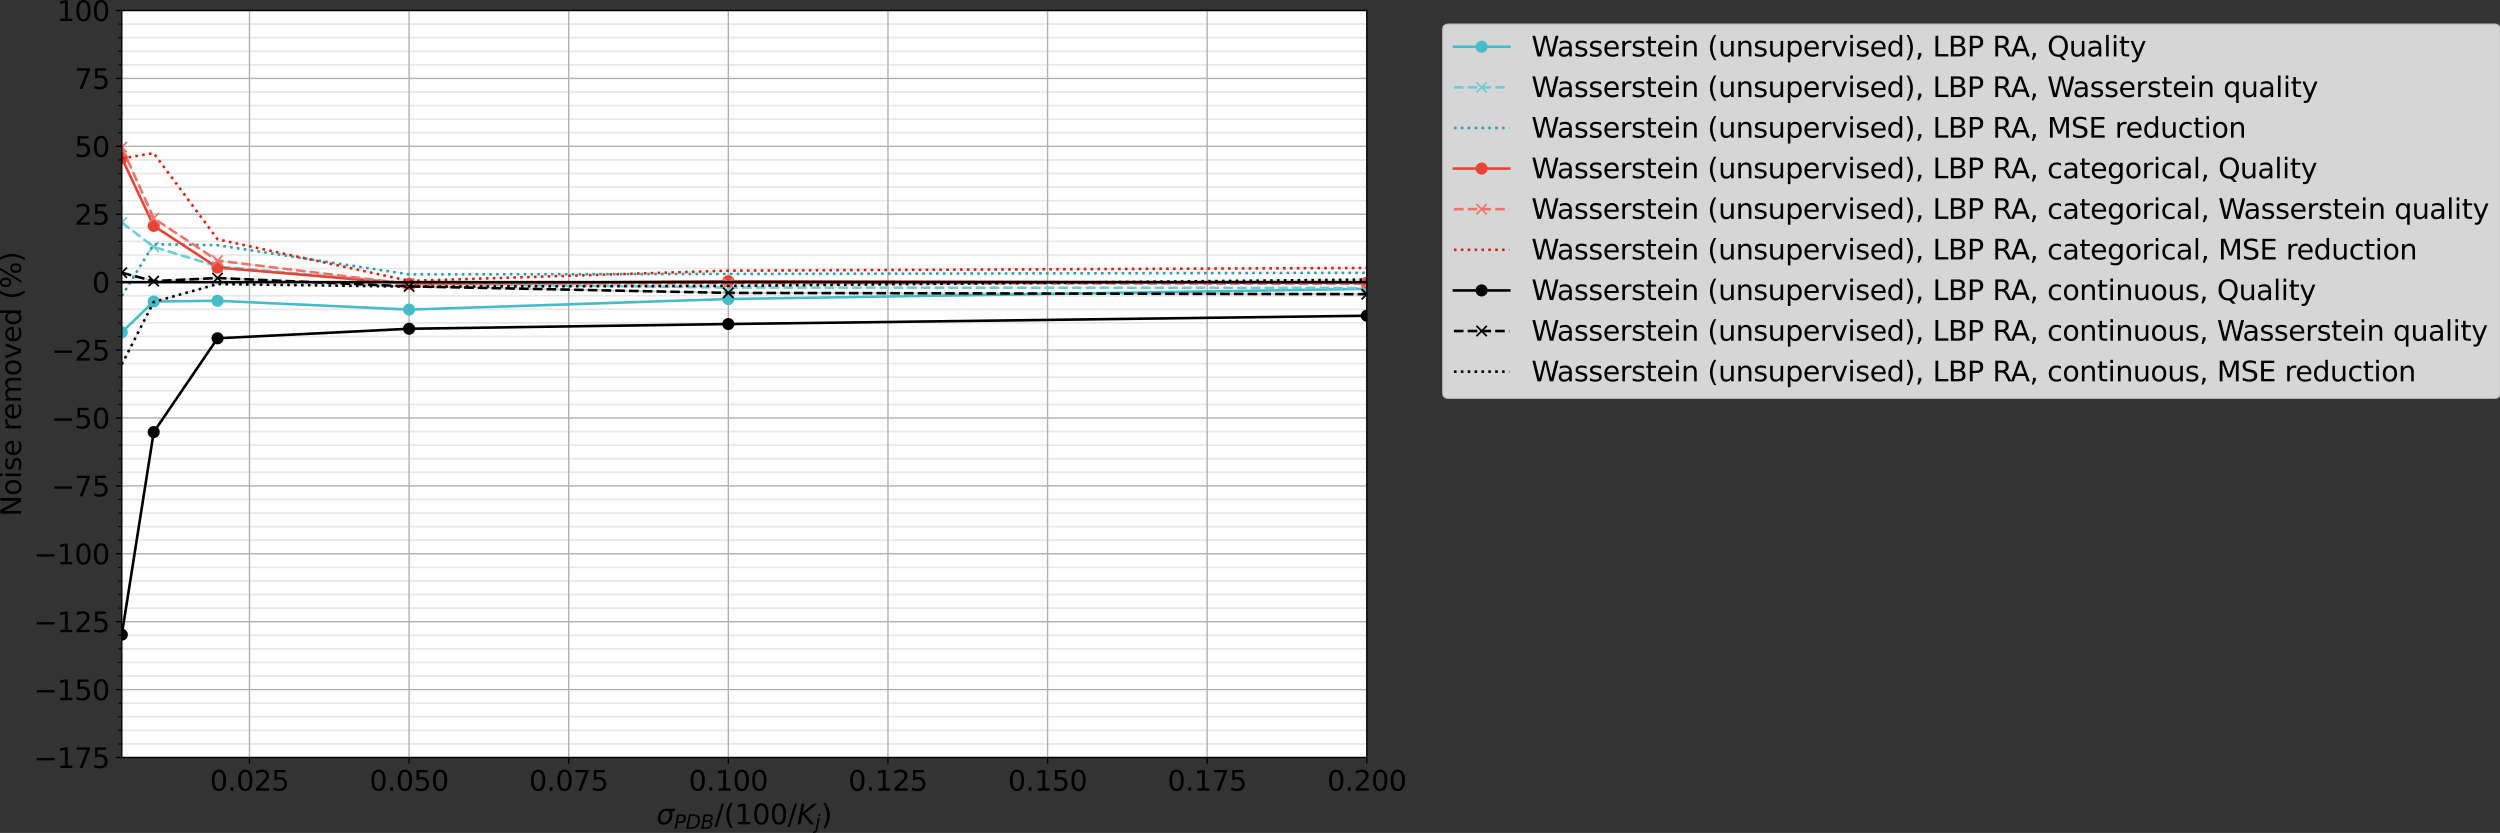 <?xml version="1.0" encoding="utf-8" standalone="no"?>
<!DOCTYPE svg PUBLIC "-//W3C//DTD SVG 1.1//EN"
  "http://www.w3.org/Graphics/SVG/1.1/DTD/svg11.dtd">
<svg height="481.684pt" version="1.1" viewBox="0 0 1445.775 481.684" width="1445.775pt" xmlns="http://www.w3.org/2000/svg" xmlns:xlink="http://www.w3.org/1999/xlink">
 <rect x="0" y="0" width="1445.775" height="481.684" fill="#333333" stroke="none"/>
 <defs>
  <style type="text/css">*{stroke-linecap:butt;stroke-linejoin:round;}</style>
 </defs>
 <g id="figure_1">
  <g id="patch_1">
   <path d="M 0 481.684 
L 1445.775 481.684 
L 1445.775 0 
L 0 0 
z
" style="fill:none;"/>
  </g>
  <g id="axes_1">
   <g id="patch_2">
    <path d="M 70.433 438.079 
L 790.433 438.079 
L 790.433 6.079 
L 70.433 6.079 
z
" style="fill:#ffffff;"/>
   </g>
   <g id="PolyCollection_1">
    <defs>
     <path d="M 70.433 -289.527 
L 70.433 -289.527 
L 88.894 -307.313 
L 125.817 -307.74 
L 236.586 -302.646 
L 421.202 -308.752 
L 790.433 -314.643 
L 790.433 -314.643 
L 790.433 -314.643 
L 421.202 -308.752 
L 236.586 -302.646 
L 125.817 -307.74 
L 88.894 -307.313 
L 70.433 -289.527 
z
" id="m0b7b09dcf9" style="stroke:#46bdc6;stroke-opacity:0.2;"/>
    </defs>
    <g clip-path="url(#p2ecde334d8)">
     <use style="fill:#46bdc6;fill-opacity:0.2;stroke:#46bdc6;stroke-opacity:0.2;" x="0" xlink:href="#m0b7b09dcf9" y="481.684"/>
    </g>
   </g>
   <g id="PolyCollection_2">
    <defs>
     <path d="M 70.433 -353.029 
L 70.433 -353.029 
L 88.894 -338.866 
L 125.817 -327.608 
L 236.586 -317.793 
L 421.202 -315.396 
L 790.433 -315.157 
L 790.433 -315.157 
L 790.433 -315.157 
L 421.202 -315.396 
L 236.586 -317.793 
L 125.817 -327.608 
L 88.894 -338.866 
L 70.433 -353.029 
z
" id="mcceb0423bb" style="stroke:#6fccd3;stroke-opacity:0.2;"/>
    </defs>
    <g clip-path="url(#p2ecde334d8)">
     <use style="fill:#6fccd3;fill-opacity:0.2;stroke:#6fccd3;stroke-opacity:0.2;" x="0" xlink:href="#mcceb0423bb" y="481.684"/>
    </g>
   </g>
   <g id="PolyCollection_3">
    <defs>
     <path d="M 70.433 -310.456 
L 70.433 -310.456 
L 88.894 -340.454 
L 125.817 -339.87 
L 236.586 -322.991 
L 421.202 -323.258 
L 790.433 -323.925 
L 790.433 -323.925 
L 790.433 -323.925 
L 421.202 -323.258 
L 236.586 -322.991 
L 125.817 -339.87 
L 88.894 -340.454 
L 70.433 -310.456 
z
" id="me400350c91" style="stroke:#329ca4;stroke-opacity:0.1;"/>
    </defs>
    <g clip-path="url(#p2ecde334d8)">
     <use style="fill:#329ca4;fill-opacity:0.1;stroke:#329ca4;stroke-opacity:0.1;" x="0" xlink:href="#me400350c91" y="481.684"/>
    </g>
   </g>
   <g id="PolyCollection_4">
    <defs>
     <path d="M 70.433 -390.314 
L 70.433 -390.314 
L 88.894 -351.053 
L 125.817 -326.937 
L 236.586 -317.536 
L 421.202 -319.052 
L 790.433 -318.144 
L 790.433 -318.144 
L 790.433 -318.144 
L 421.202 -319.052 
L 236.586 -317.536 
L 125.817 -326.937 
L 88.894 -351.053 
L 70.433 -390.314 
z
" id="mc489a4e774" style="stroke:#ea4335;stroke-opacity:0.2;"/>
    </defs>
    <g clip-path="url(#p2ecde334d8)">
     <use style="fill:#ea4335;fill-opacity:0.2;stroke:#ea4335;stroke-opacity:0.2;" x="0" xlink:href="#mc489a4e774" y="481.684"/>
    </g>
   </g>
   <g id="PolyCollection_5">
    <defs>
     <path d="M 70.433 -396.633 
L 70.433 -396.633 
L 88.894 -355.465 
L 125.817 -330.987 
L 236.586 -317.436 
L 421.202 -317.963 
L 790.433 -317.577 
L 790.433 -317.577 
L 790.433 -317.577 
L 421.202 -317.963 
L 236.586 -317.436 
L 125.817 -330.987 
L 88.894 -355.465 
L 70.433 -396.633 
z
" id="m99be5eaa79" style="stroke:#ef7369;stroke-opacity:0.2;"/>
    </defs>
    <g clip-path="url(#p2ecde334d8)">
     <use style="fill:#ef7369;fill-opacity:0.2;stroke:#ef7369;stroke-opacity:0.2;" x="0" xlink:href="#m99be5eaa79" y="481.684"/>
    </g>
   </g>
   <g id="PolyCollection_6">
    <defs>
     <path d="M 70.433 -390.048 
L 70.433 -390.048 
L 88.894 -393.13 
L 125.817 -343.306 
L 236.586 -319.244 
L 421.202 -325.166 
L 790.433 -326.749 
L 790.433 -326.749 
L 790.433 -326.749 
L 421.202 -325.166 
L 236.586 -319.244 
L 125.817 -343.306 
L 88.894 -393.13 
L 70.433 -390.048 
z
" id="mc68c152478" style="stroke:#d02416;stroke-opacity:0.1;"/>
    </defs>
    <g clip-path="url(#p2ecde334d8)">
     <use style="fill:#d02416;fill-opacity:0.1;stroke:#d02416;stroke-opacity:0.1;" x="0" xlink:href="#mc68c152478" y="481.684"/>
    </g>
   </g>
   <g id="PolyCollection_7">
    <defs>
     <path d="M 70.433 -114.628 
L 70.433 -114.628 
L 88.894 -231.788 
L 125.817 -286.05 
L 236.586 -291.564 
L 421.202 -294.288 
L 790.433 -299.104 
L 790.433 -299.104 
L 790.433 -299.104 
L 421.202 -294.288 
L 236.586 -291.564 
L 125.817 -286.05 
L 88.894 -231.788 
L 70.433 -114.628 
z
" id="me0855aedf0" style="stroke:#000000;stroke-opacity:0.2;"/>
    </defs>
    <g clip-path="url(#p2ecde334d8)">
     <use style="fill-opacity:0.2;stroke:#000000;stroke-opacity:0.2;" x="0" xlink:href="#me0855aedf0" y="481.684"/>
    </g>
   </g>
   <g id="PolyCollection_8">
    <defs>
     <path d="M 70.433 -323.972 
L 70.433 -323.972 
L 88.894 -319.121 
L 125.817 -320.902 
L 236.586 -316.061 
L 421.202 -312.304 
L 790.433 -311.557 
L 790.433 -311.557 
L 790.433 -311.557 
L 421.202 -312.304 
L 236.586 -316.061 
L 125.817 -320.902 
L 88.894 -319.121 
L 70.433 -323.972 
z
" id="m5ef0aed1c0" style="stroke:#000000;stroke-opacity:0.2;"/>
    </defs>
    <g clip-path="url(#p2ecde334d8)">
     <use style="fill-opacity:0.2;stroke:#000000;stroke-opacity:0.2;" x="0" xlink:href="#m5ef0aed1c0" y="481.684"/>
    </g>
   </g>
   <g id="PolyCollection_9">
    <defs>
     <path d="M 70.433 -270.909 
L 70.433 -270.909 
L 88.894 -307.067 
L 125.817 -317.426 
L 236.586 -315.934 
L 421.202 -316.348 
L 790.433 -320.013 
L 790.433 -320.013 
L 790.433 -320.013 
L 421.202 -316.348 
L 236.586 -315.934 
L 125.817 -317.426 
L 88.894 -307.067 
L 70.433 -270.909 
z
" id="m5fd08f59cb" style="stroke:#000000;stroke-opacity:0.1;"/>
    </defs>
    <g clip-path="url(#p2ecde334d8)">
     <use style="fill-opacity:0.1;stroke:#000000;stroke-opacity:0.1;" x="0" xlink:href="#m5fd08f59cb" y="481.684"/>
    </g>
   </g>
   <g id="matplotlib.axis_1">
    <g id="xtick_1">
     <g id="line2d_1">
      <path clip-path="url(#p2ecde334d8)" d="M 144.279 438.079 
L 144.279 6.079 
" style="fill:none;stroke:#b0b0b0;stroke-linecap:square;stroke-width:0.8;"/>
     </g>
     <g id="line2d_2">
      <defs>
       <path d="M 0 0 
L 0 3.5 
" id="mcb76257b8c" style="stroke:#000000;stroke-width:0.8;"/>
      </defs>
      <g>
       <use style="stroke:#000000;stroke-width:0.8;" x="144.279" xlink:href="#mcb76257b8c" y="438.079"/>
      </g>
     </g>
     <g id="text_1">
      <!-- 0.025 -->
      <g transform="translate(121.376 457.236)scale(0.16 -0.16)">
       <defs>
        <path d="M 2034 4250 
Q 1547 4250 1301 3770 
Q 1056 3291 1056 2328 
Q 1056 1369 1301 889 
Q 1547 409 2034 409 
Q 2525 409 2770 889 
Q 3016 1369 3016 2328 
Q 3016 3291 2770 3770 
Q 2525 4250 2034 4250 
z
M 2034 4750 
Q 2819 4750 3233 4129 
Q 3647 3509 3647 2328 
Q 3647 1150 3233 529 
Q 2819 -91 2034 -91 
Q 1250 -91 836 529 
Q 422 1150 422 2328 
Q 422 3509 836 4129 
Q 1250 4750 2034 4750 
z
" id="DejaVuSans-30" transform="scale(0.016)"/>
        <path d="M 684 794 
L 1344 794 
L 1344 0 
L 684 0 
L 684 794 
z
" id="DejaVuSans-2e" transform="scale(0.016)"/>
        <path d="M 1228 531 
L 3431 531 
L 3431 0 
L 469 0 
L 469 531 
Q 828 903 1448 1529 
Q 2069 2156 2228 2338 
Q 2531 2678 2651 2914 
Q 2772 3150 2772 3378 
Q 2772 3750 2511 3984 
Q 2250 4219 1831 4219 
Q 1534 4219 1204 4116 
Q 875 4013 500 3803 
L 500 4441 
Q 881 4594 1212 4672 
Q 1544 4750 1819 4750 
Q 2544 4750 2975 4387 
Q 3406 4025 3406 3419 
Q 3406 3131 3298 2873 
Q 3191 2616 2906 2266 
Q 2828 2175 2409 1742 
Q 1991 1309 1228 531 
z
" id="DejaVuSans-32" transform="scale(0.016)"/>
        <path d="M 691 4666 
L 3169 4666 
L 3169 4134 
L 1269 4134 
L 1269 2991 
Q 1406 3038 1543 3061 
Q 1681 3084 1819 3084 
Q 2600 3084 3056 2656 
Q 3513 2228 3513 1497 
Q 3513 744 3044 326 
Q 2575 -91 1722 -91 
Q 1428 -91 1123 -41 
Q 819 9 494 109 
L 494 744 
Q 775 591 1075 516 
Q 1375 441 1709 441 
Q 2250 441 2565 725 
Q 2881 1009 2881 1497 
Q 2881 1984 2565 2268 
Q 2250 2553 1709 2553 
Q 1456 2553 1204 2497 
Q 953 2441 691 2322 
L 691 4666 
z
" id="DejaVuSans-35" transform="scale(0.016)"/>
       </defs>
       <use xlink:href="#DejaVuSans-30"/>
       <use x="63.623" xlink:href="#DejaVuSans-2e"/>
       <use x="95.41" xlink:href="#DejaVuSans-30"/>
       <use x="159.033" xlink:href="#DejaVuSans-32"/>
       <use x="222.656" xlink:href="#DejaVuSans-35"/>
      </g>
     </g>
    </g>
    <g id="xtick_2">
     <g id="line2d_3">
      <path clip-path="url(#p2ecde334d8)" d="M 236.586 438.079 
L 236.586 6.079 
" style="fill:none;stroke:#b0b0b0;stroke-linecap:square;stroke-width:0.8;"/>
     </g>
     <g id="line2d_4">
      <g>
       <use style="stroke:#000000;stroke-width:0.8;" x="236.586" xlink:href="#mcb76257b8c" y="438.079"/>
      </g>
     </g>
     <g id="text_2">
      <!-- 0.050 -->
      <g transform="translate(213.684 457.236)scale(0.16 -0.16)">
       <use xlink:href="#DejaVuSans-30"/>
       <use x="63.623" xlink:href="#DejaVuSans-2e"/>
       <use x="95.41" xlink:href="#DejaVuSans-30"/>
       <use x="159.033" xlink:href="#DejaVuSans-35"/>
       <use x="222.656" xlink:href="#DejaVuSans-30"/>
      </g>
     </g>
    </g>
    <g id="xtick_3">
     <g id="line2d_5">
      <path clip-path="url(#p2ecde334d8)" d="M 328.894 438.079 
L 328.894 6.079 
" style="fill:none;stroke:#b0b0b0;stroke-linecap:square;stroke-width:0.8;"/>
     </g>
     <g id="line2d_6">
      <g>
       <use style="stroke:#000000;stroke-width:0.8;" x="328.894" xlink:href="#mcb76257b8c" y="438.079"/>
      </g>
     </g>
     <g id="text_3">
      <!-- 0.075 -->
      <g transform="translate(305.992 457.236)scale(0.16 -0.16)">
       <defs>
        <path d="M 525 4666 
L 3525 4666 
L 3525 4397 
L 1831 0 
L 1172 0 
L 2766 4134 
L 525 4134 
L 525 4666 
z
" id="DejaVuSans-37" transform="scale(0.016)"/>
       </defs>
       <use xlink:href="#DejaVuSans-30"/>
       <use x="63.623" xlink:href="#DejaVuSans-2e"/>
       <use x="95.41" xlink:href="#DejaVuSans-30"/>
       <use x="159.033" xlink:href="#DejaVuSans-37"/>
       <use x="222.656" xlink:href="#DejaVuSans-35"/>
      </g>
     </g>
    </g>
    <g id="xtick_4">
     <g id="line2d_7">
      <path clip-path="url(#p2ecde334d8)" d="M 421.202 438.079 
L 421.202 6.079 
" style="fill:none;stroke:#b0b0b0;stroke-linecap:square;stroke-width:0.8;"/>
     </g>
     <g id="line2d_8">
      <g>
       <use style="stroke:#000000;stroke-width:0.8;" x="421.202" xlink:href="#mcb76257b8c" y="438.079"/>
      </g>
     </g>
     <g id="text_4">
      <!-- 0.100 -->
      <g transform="translate(398.299 457.236)scale(0.16 -0.16)">
       <defs>
        <path d="M 794 531 
L 1825 531 
L 1825 4091 
L 703 3866 
L 703 4441 
L 1819 4666 
L 2450 4666 
L 2450 531 
L 3481 531 
L 3481 0 
L 794 0 
L 794 531 
z
" id="DejaVuSans-31" transform="scale(0.016)"/>
       </defs>
       <use xlink:href="#DejaVuSans-30"/>
       <use x="63.623" xlink:href="#DejaVuSans-2e"/>
       <use x="95.41" xlink:href="#DejaVuSans-31"/>
       <use x="159.033" xlink:href="#DejaVuSans-30"/>
       <use x="222.656" xlink:href="#DejaVuSans-30"/>
      </g>
     </g>
    </g>
    <g id="xtick_5">
     <g id="line2d_9">
      <path clip-path="url(#p2ecde334d8)" d="M 513.509 438.079 
L 513.509 6.079 
" style="fill:none;stroke:#b0b0b0;stroke-linecap:square;stroke-width:0.8;"/>
     </g>
     <g id="line2d_10">
      <g>
       <use style="stroke:#000000;stroke-width:0.8;" x="513.509" xlink:href="#mcb76257b8c" y="438.079"/>
      </g>
     </g>
     <g id="text_5">
      <!-- 0.125 -->
      <g transform="translate(490.607 457.236)scale(0.16 -0.16)">
       <use xlink:href="#DejaVuSans-30"/>
       <use x="63.623" xlink:href="#DejaVuSans-2e"/>
       <use x="95.41" xlink:href="#DejaVuSans-31"/>
       <use x="159.033" xlink:href="#DejaVuSans-32"/>
       <use x="222.656" xlink:href="#DejaVuSans-35"/>
      </g>
     </g>
    </g>
    <g id="xtick_6">
     <g id="line2d_11">
      <path clip-path="url(#p2ecde334d8)" d="M 605.817 438.079 
L 605.817 6.079 
" style="fill:none;stroke:#b0b0b0;stroke-linecap:square;stroke-width:0.8;"/>
     </g>
     <g id="line2d_12">
      <g>
       <use style="stroke:#000000;stroke-width:0.8;" x="605.817" xlink:href="#mcb76257b8c" y="438.079"/>
      </g>
     </g>
     <g id="text_6">
      <!-- 0.150 -->
      <g transform="translate(582.915 457.236)scale(0.16 -0.16)">
       <use xlink:href="#DejaVuSans-30"/>
       <use x="63.623" xlink:href="#DejaVuSans-2e"/>
       <use x="95.41" xlink:href="#DejaVuSans-31"/>
       <use x="159.033" xlink:href="#DejaVuSans-35"/>
       <use x="222.656" xlink:href="#DejaVuSans-30"/>
      </g>
     </g>
    </g>
    <g id="xtick_7">
     <g id="line2d_13">
      <path clip-path="url(#p2ecde334d8)" d="M 698.125 438.079 
L 698.125 6.079 
" style="fill:none;stroke:#b0b0b0;stroke-linecap:square;stroke-width:0.8;"/>
     </g>
     <g id="line2d_14">
      <g>
       <use style="stroke:#000000;stroke-width:0.8;" x="698.125" xlink:href="#mcb76257b8c" y="438.079"/>
      </g>
     </g>
     <g id="text_7">
      <!-- 0.175 -->
      <g transform="translate(675.222 457.236)scale(0.16 -0.16)">
       <use xlink:href="#DejaVuSans-30"/>
       <use x="63.623" xlink:href="#DejaVuSans-2e"/>
       <use x="95.41" xlink:href="#DejaVuSans-31"/>
       <use x="159.033" xlink:href="#DejaVuSans-37"/>
       <use x="222.656" xlink:href="#DejaVuSans-35"/>
      </g>
     </g>
    </g>
    <g id="xtick_8">
     <g id="line2d_15">
      <path clip-path="url(#p2ecde334d8)" d="M 790.433 438.079 
L 790.433 6.079 
" style="fill:none;stroke:#b0b0b0;stroke-linecap:square;stroke-width:0.8;"/>
     </g>
     <g id="line2d_16">
      <g>
       <use style="stroke:#000000;stroke-width:0.8;" x="790.433" xlink:href="#mcb76257b8c" y="438.079"/>
      </g>
     </g>
     <g id="text_8">
      <!-- 0.200 -->
      <g transform="translate(767.53 457.236)scale(0.16 -0.16)">
       <use xlink:href="#DejaVuSans-30"/>
       <use x="63.623" xlink:href="#DejaVuSans-2e"/>
       <use x="95.41" xlink:href="#DejaVuSans-32"/>
       <use x="159.033" xlink:href="#DejaVuSans-30"/>
       <use x="222.656" xlink:href="#DejaVuSans-30"/>
      </g>
     </g>
    </g>
    <g id="text_9">
     <!-- $\sigma_{PDB}$/$(100/K_j)$ -->
     <g transform="translate(379.632 476.724)scale(0.16 -0.16)">
      <defs>
       <path d="M 2219 3044 
Q 1744 3044 1422 2700 
Q 1081 2341 969 1747 
Q 844 1119 1044 756 
Q 1241 397 1706 397 
Q 2166 397 2503 759 
Q 2844 1122 2966 1747 
Q 3075 2319 2881 2700 
Q 2700 3044 2219 3044 
z
M 2309 3503 
L 4219 3500 
L 4106 2925 
L 3463 2925 
Q 3706 2438 3575 1747 
Q 3406 888 2884 400 
Q 2359 -91 1609 -91 
Q 856 -91 525 400 
Q 194 888 363 1747 
Q 528 2609 1050 3097 
Q 1484 3503 2309 3503 
z
" id="DejaVuSans-Oblique-3c3" transform="scale(0.016)"/>
       <path d="M 1081 4666 
L 2541 4666 
Q 3178 4666 3512 4369 
Q 3847 4072 3847 3500 
Q 3847 2731 3353 2303 
Q 2859 1875 1966 1875 
L 1172 1875 
L 806 0 
L 172 0 
L 1081 4666 
z
M 1613 4147 
L 1275 2394 
L 2069 2394 
Q 2606 2394 2893 2669 
Q 3181 2944 3181 3456 
Q 3181 3784 2986 3965 
Q 2791 4147 2438 4147 
L 1613 4147 
z
" id="DejaVuSans-Oblique-50" transform="scale(0.016)"/>
       <path d="M 1081 4666 
L 2438 4666 
Q 3519 4666 4070 4208 
Q 4622 3750 4622 2847 
Q 4622 2250 4412 1698 
Q 4203 1147 3834 769 
Q 3463 381 2891 190 
Q 2319 0 1538 0 
L 172 0 
L 1081 4666 
z
M 1613 4147 
L 909 519 
L 1734 519 
Q 2794 519 3375 1128 
Q 3956 1738 3956 2847 
Q 3956 3519 3581 3833 
Q 3206 4147 2406 4147 
L 1613 4147 
z
" id="DejaVuSans-Oblique-44" transform="scale(0.016)"/>
       <path d="M 1081 4666 
L 2694 4666 
Q 3350 4666 3675 4422 
Q 4000 4178 4000 3688 
Q 4000 3238 3720 2911 
Q 3441 2584 2988 2516 
Q 3375 2428 3569 2181 
Q 3763 1934 3763 1522 
Q 3763 819 3242 409 
Q 2722 0 1819 0 
L 172 0 
L 1081 4666 
z
M 1234 2228 
L 903 519 
L 1919 519 
Q 2491 519 2800 781 
Q 3109 1044 3109 1522 
Q 3109 1891 2904 2059 
Q 2700 2228 2247 2228 
L 1234 2228 
z
M 1606 4147 
L 1331 2741 
L 2272 2741 
Q 2775 2741 3058 2959 
Q 3341 3178 3341 3566 
Q 3341 3869 3150 4008 
Q 2959 4147 2541 4147 
L 1606 4147 
z
" id="DejaVuSans-Oblique-42" transform="scale(0.016)"/>
       <path d="M 1625 4666 
L 2156 4666 
L 531 -594 
L 0 -594 
L 1625 4666 
z
" id="DejaVuSans-2f" transform="scale(0.016)"/>
       <path d="M 1984 4856 
Q 1566 4138 1362 3434 
Q 1159 2731 1159 2009 
Q 1159 1288 1364 580 
Q 1569 -128 1984 -844 
L 1484 -844 
Q 1016 -109 783 600 
Q 550 1309 550 2009 
Q 550 2706 781 3412 
Q 1013 4119 1484 4856 
L 1984 4856 
z
" id="DejaVuSans-28" transform="scale(0.016)"/>
       <path d="M 1081 4666 
L 1716 4666 
L 1331 2700 
L 3781 4666 
L 4622 4666 
L 1850 2438 
L 3878 0 
L 3109 0 
L 1247 2272 
L 806 0 
L 172 0 
L 1081 4666 
z
" id="DejaVuSans-Oblique-4b" transform="scale(0.016)"/>
       <path d="M 928 3500 
L 1503 3500 
L 813 -63 
L 809 -78 
Q 694 -675 544 -897 
Q 403 -1106 132 -1218 
Q -138 -1331 -506 -1331 
L -722 -1331 
L -628 -844 
L -481 -844 
Q -144 -844 -1 -703 
Q 141 -563 238 -63 
L 928 3500 
z
M 1197 4863 
L 1772 4863 
L 1631 4134 
L 1056 4134 
L 1197 4863 
z
" id="DejaVuSans-Oblique-6a" transform="scale(0.016)"/>
       <path d="M 513 4856 
L 1013 4856 
Q 1481 4119 1714 3412 
Q 1947 2706 1947 2009 
Q 1947 1309 1714 600 
Q 1481 -109 1013 -844 
L 513 -844 
Q 928 -128 1133 580 
Q 1338 1288 1338 2009 
Q 1338 2731 1133 3434 
Q 928 4138 513 4856 
z
" id="DejaVuSans-29" transform="scale(0.016)"/>
      </defs>
      <use transform="translate(0 0.125)" xlink:href="#DejaVuSans-Oblique-3c3"/>
      <use transform="translate(63.379 -16.281)scale(0.7)" xlink:href="#DejaVuSans-Oblique-50"/>
      <use transform="translate(105.591 -16.281)scale(0.7)" xlink:href="#DejaVuSans-Oblique-44"/>
      <use transform="translate(159.492 -16.281)scale(0.7)" xlink:href="#DejaVuSans-Oblique-42"/>
      <use transform="translate(210.249 0.125)" xlink:href="#DejaVuSans-2f"/>
      <use transform="translate(243.94 0.125)" xlink:href="#DejaVuSans-28"/>
      <use transform="translate(282.954 0.125)" xlink:href="#DejaVuSans-31"/>
      <use transform="translate(346.577 0.125)" xlink:href="#DejaVuSans-30"/>
      <use transform="translate(410.2 0.125)" xlink:href="#DejaVuSans-30"/>
      <use transform="translate(473.823 0.125)" xlink:href="#DejaVuSans-2f"/>
      <use transform="translate(507.515 0.125)" xlink:href="#DejaVuSans-Oblique-4b"/>
      <use transform="translate(573.091 -16.281)scale(0.7)" xlink:href="#DejaVuSans-Oblique-6a"/>
      <use transform="translate(595.273 0.125)" xlink:href="#DejaVuSans-29"/>
     </g>
    </g>
   </g>
   <g id="matplotlib.axis_2">
    <g id="ytick_1">
     <g id="line2d_17">
      <path clip-path="url(#p2ecde334d8)" d="M 70.433 438.079 
L 790.433 438.079 
" style="fill:none;stroke:#b0b0b0;stroke-linecap:square;stroke-width:0.8;"/>
     </g>
     <g id="line2d_18">
      <defs>
       <path d="M 0 0 
L -3.5 0 
" id="m4254cdec83" style="stroke:#000000;stroke-width:0.8;"/>
      </defs>
      <g>
       <use style="stroke:#000000;stroke-width:0.8;" x="70.433" xlink:href="#m4254cdec83" y="438.079"/>
      </g>
     </g>
     <g id="text_10">
      <!-- −175 -->
      <g transform="translate(19.485 444.158)scale(0.16 -0.16)">
       <defs>
        <path d="M 678 2272 
L 4684 2272 
L 4684 1741 
L 678 1741 
L 678 2272 
z
" id="DejaVuSans-2212" transform="scale(0.016)"/>
       </defs>
       <use xlink:href="#DejaVuSans-2212"/>
       <use x="83.789" xlink:href="#DejaVuSans-31"/>
       <use x="147.412" xlink:href="#DejaVuSans-37"/>
       <use x="211.035" xlink:href="#DejaVuSans-35"/>
      </g>
     </g>
    </g>
    <g id="ytick_2">
     <g id="line2d_19">
      <path clip-path="url(#p2ecde334d8)" d="M 70.433 398.806 
L 790.433 398.806 
" style="fill:none;stroke:#b0b0b0;stroke-linecap:square;stroke-width:0.8;"/>
     </g>
     <g id="line2d_20">
      <g>
       <use style="stroke:#000000;stroke-width:0.8;" x="70.433" xlink:href="#m4254cdec83" y="398.806"/>
      </g>
     </g>
     <g id="text_11">
      <!-- −150 -->
      <g transform="translate(19.485 404.885)scale(0.16 -0.16)">
       <use xlink:href="#DejaVuSans-2212"/>
       <use x="83.789" xlink:href="#DejaVuSans-31"/>
       <use x="147.412" xlink:href="#DejaVuSans-35"/>
       <use x="211.035" xlink:href="#DejaVuSans-30"/>
      </g>
     </g>
    </g>
    <g id="ytick_3">
     <g id="line2d_21">
      <path clip-path="url(#p2ecde334d8)" d="M 70.433 359.533 
L 790.433 359.533 
" style="fill:none;stroke:#b0b0b0;stroke-linecap:square;stroke-width:0.8;"/>
     </g>
     <g id="line2d_22">
      <g>
       <use style="stroke:#000000;stroke-width:0.8;" x="70.433" xlink:href="#m4254cdec83" y="359.533"/>
      </g>
     </g>
     <g id="text_12">
      <!-- −125 -->
      <g transform="translate(19.485 365.612)scale(0.16 -0.16)">
       <use xlink:href="#DejaVuSans-2212"/>
       <use x="83.789" xlink:href="#DejaVuSans-31"/>
       <use x="147.412" xlink:href="#DejaVuSans-32"/>
       <use x="211.035" xlink:href="#DejaVuSans-35"/>
      </g>
     </g>
    </g>
    <g id="ytick_4">
     <g id="line2d_23">
      <path clip-path="url(#p2ecde334d8)" d="M 70.433 320.261 
L 790.433 320.261 
" style="fill:none;stroke:#b0b0b0;stroke-linecap:square;stroke-width:0.8;"/>
     </g>
     <g id="line2d_24">
      <g>
       <use style="stroke:#000000;stroke-width:0.8;" x="70.433" xlink:href="#m4254cdec83" y="320.261"/>
      </g>
     </g>
     <g id="text_13">
      <!-- −100 -->
      <g transform="translate(19.485 326.339)scale(0.16 -0.16)">
       <use xlink:href="#DejaVuSans-2212"/>
       <use x="83.789" xlink:href="#DejaVuSans-31"/>
       <use x="147.412" xlink:href="#DejaVuSans-30"/>
       <use x="211.035" xlink:href="#DejaVuSans-30"/>
      </g>
     </g>
    </g>
    <g id="ytick_5">
     <g id="line2d_25">
      <path clip-path="url(#p2ecde334d8)" d="M 70.433 280.988 
L 790.433 280.988 
" style="fill:none;stroke:#b0b0b0;stroke-linecap:square;stroke-width:0.8;"/>
     </g>
     <g id="line2d_26">
      <g>
       <use style="stroke:#000000;stroke-width:0.8;" x="70.433" xlink:href="#m4254cdec83" y="280.988"/>
      </g>
     </g>
     <g id="text_14">
      <!-- −75 -->
      <g transform="translate(29.665 287.067)scale(0.16 -0.16)">
       <use xlink:href="#DejaVuSans-2212"/>
       <use x="83.789" xlink:href="#DejaVuSans-37"/>
       <use x="147.412" xlink:href="#DejaVuSans-35"/>
      </g>
     </g>
    </g>
    <g id="ytick_6">
     <g id="line2d_27">
      <path clip-path="url(#p2ecde334d8)" d="M 70.433 241.715 
L 790.433 241.715 
" style="fill:none;stroke:#b0b0b0;stroke-linecap:square;stroke-width:0.8;"/>
     </g>
     <g id="line2d_28">
      <g>
       <use style="stroke:#000000;stroke-width:0.8;" x="70.433" xlink:href="#m4254cdec83" y="241.715"/>
      </g>
     </g>
     <g id="text_15">
      <!-- −50 -->
      <g transform="translate(29.665 247.794)scale(0.16 -0.16)">
       <use xlink:href="#DejaVuSans-2212"/>
       <use x="83.789" xlink:href="#DejaVuSans-35"/>
       <use x="147.412" xlink:href="#DejaVuSans-30"/>
      </g>
     </g>
    </g>
    <g id="ytick_7">
     <g id="line2d_29">
      <path clip-path="url(#p2ecde334d8)" d="M 70.433 202.442 
L 790.433 202.442 
" style="fill:none;stroke:#b0b0b0;stroke-linecap:square;stroke-width:0.8;"/>
     </g>
     <g id="line2d_30">
      <g>
       <use style="stroke:#000000;stroke-width:0.8;" x="70.433" xlink:href="#m4254cdec83" y="202.442"/>
      </g>
     </g>
     <g id="text_16">
      <!-- −25 -->
      <g transform="translate(29.665 208.521)scale(0.16 -0.16)">
       <use xlink:href="#DejaVuSans-2212"/>
       <use x="83.789" xlink:href="#DejaVuSans-32"/>
       <use x="147.412" xlink:href="#DejaVuSans-35"/>
      </g>
     </g>
    </g>
    <g id="ytick_8">
     <g id="line2d_31">
      <path clip-path="url(#p2ecde334d8)" d="M 70.433 163.17 
L 790.433 163.17 
" style="fill:none;stroke:#b0b0b0;stroke-linecap:square;stroke-width:0.8;"/>
     </g>
     <g id="line2d_32">
      <g>
       <use style="stroke:#000000;stroke-width:0.8;" x="70.433" xlink:href="#m4254cdec83" y="163.17"/>
      </g>
     </g>
     <g id="text_17">
      <!-- 0 -->
      <g transform="translate(53.252 169.248)scale(0.16 -0.16)">
       <use xlink:href="#DejaVuSans-30"/>
      </g>
     </g>
    </g>
    <g id="ytick_9">
     <g id="line2d_33">
      <path clip-path="url(#p2ecde334d8)" d="M 70.433 123.897 
L 790.433 123.897 
" style="fill:none;stroke:#b0b0b0;stroke-linecap:square;stroke-width:0.8;"/>
     </g>
     <g id="line2d_34">
      <g>
       <use style="stroke:#000000;stroke-width:0.8;" x="70.433" xlink:href="#m4254cdec83" y="123.897"/>
      </g>
     </g>
     <g id="text_18">
      <!-- 25 -->
      <g transform="translate(43.072 129.976)scale(0.16 -0.16)">
       <use xlink:href="#DejaVuSans-32"/>
       <use x="63.623" xlink:href="#DejaVuSans-35"/>
      </g>
     </g>
    </g>
    <g id="ytick_10">
     <g id="line2d_35">
      <path clip-path="url(#p2ecde334d8)" d="M 70.433 84.624 
L 790.433 84.624 
" style="fill:none;stroke:#b0b0b0;stroke-linecap:square;stroke-width:0.8;"/>
     </g>
     <g id="line2d_36">
      <g>
       <use style="stroke:#000000;stroke-width:0.8;" x="70.433" xlink:href="#m4254cdec83" y="84.624"/>
      </g>
     </g>
     <g id="text_19">
      <!-- 50 -->
      <g transform="translate(43.072 90.703)scale(0.16 -0.16)">
       <use xlink:href="#DejaVuSans-35"/>
       <use x="63.623" xlink:href="#DejaVuSans-30"/>
      </g>
     </g>
    </g>
    <g id="ytick_11">
     <g id="line2d_37">
      <path clip-path="url(#p2ecde334d8)" d="M 70.433 45.351 
L 790.433 45.351 
" style="fill:none;stroke:#b0b0b0;stroke-linecap:square;stroke-width:0.8;"/>
     </g>
     <g id="line2d_38">
      <g>
       <use style="stroke:#000000;stroke-width:0.8;" x="70.433" xlink:href="#m4254cdec83" y="45.351"/>
      </g>
     </g>
     <g id="text_20">
      <!-- 75 -->
      <g transform="translate(43.072 51.43)scale(0.16 -0.16)">
       <use xlink:href="#DejaVuSans-37"/>
       <use x="63.623" xlink:href="#DejaVuSans-35"/>
      </g>
     </g>
    </g>
    <g id="ytick_12">
     <g id="line2d_39">
      <path clip-path="url(#p2ecde334d8)" d="M 70.433 6.079 
L 790.433 6.079 
" style="fill:none;stroke:#b0b0b0;stroke-linecap:square;stroke-width:0.8;"/>
     </g>
     <g id="line2d_40">
      <g>
       <use style="stroke:#000000;stroke-width:0.8;" x="70.433" xlink:href="#m4254cdec83" y="6.079"/>
      </g>
     </g>
     <g id="text_21">
      <!-- 100 -->
      <g transform="translate(32.892 12.158)scale(0.16 -0.16)">
       <use xlink:href="#DejaVuSans-31"/>
       <use x="63.623" xlink:href="#DejaVuSans-30"/>
       <use x="127.246" xlink:href="#DejaVuSans-30"/>
      </g>
     </g>
    </g>
    <g id="ytick_13">
     <g id="line2d_41">
      <path clip-path="url(#p2ecde334d8)" d="M 70.433 430.224 
L 790.433 430.224 
" style="fill:none;stroke:#b0b0b0;stroke-linecap:square;stroke-opacity:0.3;"/>
     </g>
     <g id="line2d_42">
      <defs>
       <path d="M 0 0 
L -2 0 
" id="mfb60421251" style="stroke:#000000;stroke-width:0.6;"/>
      </defs>
      <g>
       <use style="stroke:#000000;stroke-width:0.6;" x="70.433" xlink:href="#mfb60421251" y="430.224"/>
      </g>
     </g>
    </g>
    <g id="ytick_14">
     <g id="line2d_43">
      <path clip-path="url(#p2ecde334d8)" d="M 70.433 422.37 
L 790.433 422.37 
" style="fill:none;stroke:#b0b0b0;stroke-linecap:square;stroke-opacity:0.3;"/>
     </g>
     <g id="line2d_44">
      <g>
       <use style="stroke:#000000;stroke-width:0.6;" x="70.433" xlink:href="#mfb60421251" y="422.37"/>
      </g>
     </g>
    </g>
    <g id="ytick_15">
     <g id="line2d_45">
      <path clip-path="url(#p2ecde334d8)" d="M 70.433 414.515 
L 790.433 414.515 
" style="fill:none;stroke:#b0b0b0;stroke-linecap:square;stroke-opacity:0.3;"/>
     </g>
     <g id="line2d_46">
      <g>
       <use style="stroke:#000000;stroke-width:0.6;" x="70.433" xlink:href="#mfb60421251" y="414.515"/>
      </g>
     </g>
    </g>
    <g id="ytick_16">
     <g id="line2d_47">
      <path clip-path="url(#p2ecde334d8)" d="M 70.433 406.661 
L 790.433 406.661 
" style="fill:none;stroke:#b0b0b0;stroke-linecap:square;stroke-opacity:0.3;"/>
     </g>
     <g id="line2d_48">
      <g>
       <use style="stroke:#000000;stroke-width:0.6;" x="70.433" xlink:href="#mfb60421251" y="406.661"/>
      </g>
     </g>
    </g>
    <g id="ytick_17">
     <g id="line2d_49">
      <path clip-path="url(#p2ecde334d8)" d="M 70.433 390.951 
L 790.433 390.951 
" style="fill:none;stroke:#b0b0b0;stroke-linecap:square;stroke-opacity:0.3;"/>
     </g>
     <g id="line2d_50">
      <g>
       <use style="stroke:#000000;stroke-width:0.6;" x="70.433" xlink:href="#mfb60421251" y="390.951"/>
      </g>
     </g>
    </g>
    <g id="ytick_18">
     <g id="line2d_51">
      <path clip-path="url(#p2ecde334d8)" d="M 70.433 383.097 
L 790.433 383.097 
" style="fill:none;stroke:#b0b0b0;stroke-linecap:square;stroke-opacity:0.3;"/>
     </g>
     <g id="line2d_52">
      <g>
       <use style="stroke:#000000;stroke-width:0.6;" x="70.433" xlink:href="#mfb60421251" y="383.097"/>
      </g>
     </g>
    </g>
    <g id="ytick_19">
     <g id="line2d_53">
      <path clip-path="url(#p2ecde334d8)" d="M 70.433 375.242 
L 790.433 375.242 
" style="fill:none;stroke:#b0b0b0;stroke-linecap:square;stroke-opacity:0.3;"/>
     </g>
     <g id="line2d_54">
      <g>
       <use style="stroke:#000000;stroke-width:0.6;" x="70.433" xlink:href="#mfb60421251" y="375.242"/>
      </g>
     </g>
    </g>
    <g id="ytick_20">
     <g id="line2d_55">
      <path clip-path="url(#p2ecde334d8)" d="M 70.433 367.388 
L 790.433 367.388 
" style="fill:none;stroke:#b0b0b0;stroke-linecap:square;stroke-opacity:0.3;"/>
     </g>
     <g id="line2d_56">
      <g>
       <use style="stroke:#000000;stroke-width:0.6;" x="70.433" xlink:href="#mfb60421251" y="367.388"/>
      </g>
     </g>
    </g>
    <g id="ytick_21">
     <g id="line2d_57">
      <path clip-path="url(#p2ecde334d8)" d="M 70.433 351.679 
L 790.433 351.679 
" style="fill:none;stroke:#b0b0b0;stroke-linecap:square;stroke-opacity:0.3;"/>
     </g>
     <g id="line2d_58">
      <g>
       <use style="stroke:#000000;stroke-width:0.6;" x="70.433" xlink:href="#mfb60421251" y="351.679"/>
      </g>
     </g>
    </g>
    <g id="ytick_22">
     <g id="line2d_59">
      <path clip-path="url(#p2ecde334d8)" d="M 70.433 343.824 
L 790.433 343.824 
" style="fill:none;stroke:#b0b0b0;stroke-linecap:square;stroke-opacity:0.3;"/>
     </g>
     <g id="line2d_60">
      <g>
       <use style="stroke:#000000;stroke-width:0.6;" x="70.433" xlink:href="#mfb60421251" y="343.824"/>
      </g>
     </g>
    </g>
    <g id="ytick_23">
     <g id="line2d_61">
      <path clip-path="url(#p2ecde334d8)" d="M 70.433 335.97 
L 790.433 335.97 
" style="fill:none;stroke:#b0b0b0;stroke-linecap:square;stroke-opacity:0.3;"/>
     </g>
     <g id="line2d_62">
      <g>
       <use style="stroke:#000000;stroke-width:0.6;" x="70.433" xlink:href="#mfb60421251" y="335.97"/>
      </g>
     </g>
    </g>
    <g id="ytick_24">
     <g id="line2d_63">
      <path clip-path="url(#p2ecde334d8)" d="M 70.433 328.115 
L 790.433 328.115 
" style="fill:none;stroke:#b0b0b0;stroke-linecap:square;stroke-opacity:0.3;"/>
     </g>
     <g id="line2d_64">
      <g>
       <use style="stroke:#000000;stroke-width:0.6;" x="70.433" xlink:href="#mfb60421251" y="328.115"/>
      </g>
     </g>
    </g>
    <g id="ytick_25">
     <g id="line2d_65">
      <path clip-path="url(#p2ecde334d8)" d="M 70.433 312.406 
L 790.433 312.406 
" style="fill:none;stroke:#b0b0b0;stroke-linecap:square;stroke-opacity:0.3;"/>
     </g>
     <g id="line2d_66">
      <g>
       <use style="stroke:#000000;stroke-width:0.6;" x="70.433" xlink:href="#mfb60421251" y="312.406"/>
      </g>
     </g>
    </g>
    <g id="ytick_26">
     <g id="line2d_67">
      <path clip-path="url(#p2ecde334d8)" d="M 70.433 304.551 
L 790.433 304.551 
" style="fill:none;stroke:#b0b0b0;stroke-linecap:square;stroke-opacity:0.3;"/>
     </g>
     <g id="line2d_68">
      <g>
       <use style="stroke:#000000;stroke-width:0.6;" x="70.433" xlink:href="#mfb60421251" y="304.551"/>
      </g>
     </g>
    </g>
    <g id="ytick_27">
     <g id="line2d_69">
      <path clip-path="url(#p2ecde334d8)" d="M 70.433 296.697 
L 790.433 296.697 
" style="fill:none;stroke:#b0b0b0;stroke-linecap:square;stroke-opacity:0.3;"/>
     </g>
     <g id="line2d_70">
      <g>
       <use style="stroke:#000000;stroke-width:0.6;" x="70.433" xlink:href="#mfb60421251" y="296.697"/>
      </g>
     </g>
    </g>
    <g id="ytick_28">
     <g id="line2d_71">
      <path clip-path="url(#p2ecde334d8)" d="M 70.433 288.842 
L 790.433 288.842 
" style="fill:none;stroke:#b0b0b0;stroke-linecap:square;stroke-opacity:0.3;"/>
     </g>
     <g id="line2d_72">
      <g>
       <use style="stroke:#000000;stroke-width:0.6;" x="70.433" xlink:href="#mfb60421251" y="288.842"/>
      </g>
     </g>
    </g>
    <g id="ytick_29">
     <g id="line2d_73">
      <path clip-path="url(#p2ecde334d8)" d="M 70.433 273.133 
L 790.433 273.133 
" style="fill:none;stroke:#b0b0b0;stroke-linecap:square;stroke-opacity:0.3;"/>
     </g>
     <g id="line2d_74">
      <g>
       <use style="stroke:#000000;stroke-width:0.6;" x="70.433" xlink:href="#mfb60421251" y="273.133"/>
      </g>
     </g>
    </g>
    <g id="ytick_30">
     <g id="line2d_75">
      <path clip-path="url(#p2ecde334d8)" d="M 70.433 265.279 
L 790.433 265.279 
" style="fill:none;stroke:#b0b0b0;stroke-linecap:square;stroke-opacity:0.3;"/>
     </g>
     <g id="line2d_76">
      <g>
       <use style="stroke:#000000;stroke-width:0.6;" x="70.433" xlink:href="#mfb60421251" y="265.279"/>
      </g>
     </g>
    </g>
    <g id="ytick_31">
     <g id="line2d_77">
      <path clip-path="url(#p2ecde334d8)" d="M 70.433 257.424 
L 790.433 257.424 
" style="fill:none;stroke:#b0b0b0;stroke-linecap:square;stroke-opacity:0.3;"/>
     </g>
     <g id="line2d_78">
      <g>
       <use style="stroke:#000000;stroke-width:0.6;" x="70.433" xlink:href="#mfb60421251" y="257.424"/>
      </g>
     </g>
    </g>
    <g id="ytick_32">
     <g id="line2d_79">
      <path clip-path="url(#p2ecde334d8)" d="M 70.433 249.57 
L 790.433 249.57 
" style="fill:none;stroke:#b0b0b0;stroke-linecap:square;stroke-opacity:0.3;"/>
     </g>
     <g id="line2d_80">
      <g>
       <use style="stroke:#000000;stroke-width:0.6;" x="70.433" xlink:href="#mfb60421251" y="249.57"/>
      </g>
     </g>
    </g>
    <g id="ytick_33">
     <g id="line2d_81">
      <path clip-path="url(#p2ecde334d8)" d="M 70.433 233.861 
L 790.433 233.861 
" style="fill:none;stroke:#b0b0b0;stroke-linecap:square;stroke-opacity:0.3;"/>
     </g>
     <g id="line2d_82">
      <g>
       <use style="stroke:#000000;stroke-width:0.6;" x="70.433" xlink:href="#mfb60421251" y="233.861"/>
      </g>
     </g>
    </g>
    <g id="ytick_34">
     <g id="line2d_83">
      <path clip-path="url(#p2ecde334d8)" d="M 70.433 226.006 
L 790.433 226.006 
" style="fill:none;stroke:#b0b0b0;stroke-linecap:square;stroke-opacity:0.3;"/>
     </g>
     <g id="line2d_84">
      <g>
       <use style="stroke:#000000;stroke-width:0.6;" x="70.433" xlink:href="#mfb60421251" y="226.006"/>
      </g>
     </g>
    </g>
    <g id="ytick_35">
     <g id="line2d_85">
      <path clip-path="url(#p2ecde334d8)" d="M 70.433 218.151 
L 790.433 218.151 
" style="fill:none;stroke:#b0b0b0;stroke-linecap:square;stroke-opacity:0.3;"/>
     </g>
     <g id="line2d_86">
      <g>
       <use style="stroke:#000000;stroke-width:0.6;" x="70.433" xlink:href="#mfb60421251" y="218.151"/>
      </g>
     </g>
    </g>
    <g id="ytick_36">
     <g id="line2d_87">
      <path clip-path="url(#p2ecde334d8)" d="M 70.433 210.297 
L 790.433 210.297 
" style="fill:none;stroke:#b0b0b0;stroke-linecap:square;stroke-opacity:0.3;"/>
     </g>
     <g id="line2d_88">
      <g>
       <use style="stroke:#000000;stroke-width:0.6;" x="70.433" xlink:href="#mfb60421251" y="210.297"/>
      </g>
     </g>
    </g>
    <g id="ytick_37">
     <g id="line2d_89">
      <path clip-path="url(#p2ecde334d8)" d="M 70.433 194.588 
L 790.433 194.588 
" style="fill:none;stroke:#b0b0b0;stroke-linecap:square;stroke-opacity:0.3;"/>
     </g>
     <g id="line2d_90">
      <g>
       <use style="stroke:#000000;stroke-width:0.6;" x="70.433" xlink:href="#mfb60421251" y="194.588"/>
      </g>
     </g>
    </g>
    <g id="ytick_38">
     <g id="line2d_91">
      <path clip-path="url(#p2ecde334d8)" d="M 70.433 186.733 
L 790.433 186.733 
" style="fill:none;stroke:#b0b0b0;stroke-linecap:square;stroke-opacity:0.3;"/>
     </g>
     <g id="line2d_92">
      <g>
       <use style="stroke:#000000;stroke-width:0.6;" x="70.433" xlink:href="#mfb60421251" y="186.733"/>
      </g>
     </g>
    </g>
    <g id="ytick_39">
     <g id="line2d_93">
      <path clip-path="url(#p2ecde334d8)" d="M 70.433 178.879 
L 790.433 178.879 
" style="fill:none;stroke:#b0b0b0;stroke-linecap:square;stroke-opacity:0.3;"/>
     </g>
     <g id="line2d_94">
      <g>
       <use style="stroke:#000000;stroke-width:0.6;" x="70.433" xlink:href="#mfb60421251" y="178.879"/>
      </g>
     </g>
    </g>
    <g id="ytick_40">
     <g id="line2d_95">
      <path clip-path="url(#p2ecde334d8)" d="M 70.433 171.024 
L 790.433 171.024 
" style="fill:none;stroke:#b0b0b0;stroke-linecap:square;stroke-opacity:0.3;"/>
     </g>
     <g id="line2d_96">
      <g>
       <use style="stroke:#000000;stroke-width:0.6;" x="70.433" xlink:href="#mfb60421251" y="171.024"/>
      </g>
     </g>
    </g>
    <g id="ytick_41">
     <g id="line2d_97">
      <path clip-path="url(#p2ecde334d8)" d="M 70.433 155.315 
L 790.433 155.315 
" style="fill:none;stroke:#b0b0b0;stroke-linecap:square;stroke-opacity:0.3;"/>
     </g>
     <g id="line2d_98">
      <g>
       <use style="stroke:#000000;stroke-width:0.6;" x="70.433" xlink:href="#mfb60421251" y="155.315"/>
      </g>
     </g>
    </g>
    <g id="ytick_42">
     <g id="line2d_99">
      <path clip-path="url(#p2ecde334d8)" d="M 70.433 147.461 
L 790.433 147.461 
" style="fill:none;stroke:#b0b0b0;stroke-linecap:square;stroke-opacity:0.3;"/>
     </g>
     <g id="line2d_100">
      <g>
       <use style="stroke:#000000;stroke-width:0.6;" x="70.433" xlink:href="#mfb60421251" y="147.461"/>
      </g>
     </g>
    </g>
    <g id="ytick_43">
     <g id="line2d_101">
      <path clip-path="url(#p2ecde334d8)" d="M 70.433 139.606 
L 790.433 139.606 
" style="fill:none;stroke:#b0b0b0;stroke-linecap:square;stroke-opacity:0.3;"/>
     </g>
     <g id="line2d_102">
      <g>
       <use style="stroke:#000000;stroke-width:0.6;" x="70.433" xlink:href="#mfb60421251" y="139.606"/>
      </g>
     </g>
    </g>
    <g id="ytick_44">
     <g id="line2d_103">
      <path clip-path="url(#p2ecde334d8)" d="M 70.433 131.751 
L 790.433 131.751 
" style="fill:none;stroke:#b0b0b0;stroke-linecap:square;stroke-opacity:0.3;"/>
     </g>
     <g id="line2d_104">
      <g>
       <use style="stroke:#000000;stroke-width:0.6;" x="70.433" xlink:href="#mfb60421251" y="131.751"/>
      </g>
     </g>
    </g>
    <g id="ytick_45">
     <g id="line2d_105">
      <path clip-path="url(#p2ecde334d8)" d="M 70.433 116.042 
L 790.433 116.042 
" style="fill:none;stroke:#b0b0b0;stroke-linecap:square;stroke-opacity:0.3;"/>
     </g>
     <g id="line2d_106">
      <g>
       <use style="stroke:#000000;stroke-width:0.6;" x="70.433" xlink:href="#mfb60421251" y="116.042"/>
      </g>
     </g>
    </g>
    <g id="ytick_46">
     <g id="line2d_107">
      <path clip-path="url(#p2ecde334d8)" d="M 70.433 108.188 
L 790.433 108.188 
" style="fill:none;stroke:#b0b0b0;stroke-linecap:square;stroke-opacity:0.3;"/>
     </g>
     <g id="line2d_108">
      <g>
       <use style="stroke:#000000;stroke-width:0.6;" x="70.433" xlink:href="#mfb60421251" y="108.188"/>
      </g>
     </g>
    </g>
    <g id="ytick_47">
     <g id="line2d_109">
      <path clip-path="url(#p2ecde334d8)" d="M 70.433 100.333 
L 790.433 100.333 
" style="fill:none;stroke:#b0b0b0;stroke-linecap:square;stroke-opacity:0.3;"/>
     </g>
     <g id="line2d_110">
      <g>
       <use style="stroke:#000000;stroke-width:0.6;" x="70.433" xlink:href="#mfb60421251" y="100.333"/>
      </g>
     </g>
    </g>
    <g id="ytick_48">
     <g id="line2d_111">
      <path clip-path="url(#p2ecde334d8)" d="M 70.433 92.479 
L 790.433 92.479 
" style="fill:none;stroke:#b0b0b0;stroke-linecap:square;stroke-opacity:0.3;"/>
     </g>
     <g id="line2d_112">
      <g>
       <use style="stroke:#000000;stroke-width:0.6;" x="70.433" xlink:href="#mfb60421251" y="92.479"/>
      </g>
     </g>
    </g>
    <g id="ytick_49">
     <g id="line2d_113">
      <path clip-path="url(#p2ecde334d8)" d="M 70.433 76.77 
L 790.433 76.77 
" style="fill:none;stroke:#b0b0b0;stroke-linecap:square;stroke-opacity:0.3;"/>
     </g>
     <g id="line2d_114">
      <g>
       <use style="stroke:#000000;stroke-width:0.6;" x="70.433" xlink:href="#mfb60421251" y="76.77"/>
      </g>
     </g>
    </g>
    <g id="ytick_50">
     <g id="line2d_115">
      <path clip-path="url(#p2ecde334d8)" d="M 70.433 68.915 
L 790.433 68.915 
" style="fill:none;stroke:#b0b0b0;stroke-linecap:square;stroke-opacity:0.3;"/>
     </g>
     <g id="line2d_116">
      <g>
       <use style="stroke:#000000;stroke-width:0.6;" x="70.433" xlink:href="#mfb60421251" y="68.915"/>
      </g>
     </g>
    </g>
    <g id="ytick_51">
     <g id="line2d_117">
      <path clip-path="url(#p2ecde334d8)" d="M 70.433 61.061 
L 790.433 61.061 
" style="fill:none;stroke:#b0b0b0;stroke-linecap:square;stroke-opacity:0.3;"/>
     </g>
     <g id="line2d_118">
      <g>
       <use style="stroke:#000000;stroke-width:0.6;" x="70.433" xlink:href="#mfb60421251" y="61.061"/>
      </g>
     </g>
    </g>
    <g id="ytick_52">
     <g id="line2d_119">
      <path clip-path="url(#p2ecde334d8)" d="M 70.433 53.206 
L 790.433 53.206 
" style="fill:none;stroke:#b0b0b0;stroke-linecap:square;stroke-opacity:0.3;"/>
     </g>
     <g id="line2d_120">
      <g>
       <use style="stroke:#000000;stroke-width:0.6;" x="70.433" xlink:href="#mfb60421251" y="53.206"/>
      </g>
     </g>
    </g>
    <g id="ytick_53">
     <g id="line2d_121">
      <path clip-path="url(#p2ecde334d8)" d="M 70.433 37.497 
L 790.433 37.497 
" style="fill:none;stroke:#b0b0b0;stroke-linecap:square;stroke-opacity:0.3;"/>
     </g>
     <g id="line2d_122">
      <g>
       <use style="stroke:#000000;stroke-width:0.6;" x="70.433" xlink:href="#mfb60421251" y="37.497"/>
      </g>
     </g>
    </g>
    <g id="ytick_54">
     <g id="line2d_123">
      <path clip-path="url(#p2ecde334d8)" d="M 70.433 29.642 
L 790.433 29.642 
" style="fill:none;stroke:#b0b0b0;stroke-linecap:square;stroke-opacity:0.3;"/>
     </g>
     <g id="line2d_124">
      <g>
       <use style="stroke:#000000;stroke-width:0.6;" x="70.433" xlink:href="#mfb60421251" y="29.642"/>
      </g>
     </g>
    </g>
    <g id="ytick_55">
     <g id="line2d_125">
      <path clip-path="url(#p2ecde334d8)" d="M 70.433 21.788 
L 790.433 21.788 
" style="fill:none;stroke:#b0b0b0;stroke-linecap:square;stroke-opacity:0.3;"/>
     </g>
     <g id="line2d_126">
      <g>
       <use style="stroke:#000000;stroke-width:0.6;" x="70.433" xlink:href="#mfb60421251" y="21.788"/>
      </g>
     </g>
    </g>
    <g id="ytick_56">
     <g id="line2d_127">
      <path clip-path="url(#p2ecde334d8)" d="M 70.433 13.933 
L 790.433 13.933 
" style="fill:none;stroke:#b0b0b0;stroke-linecap:square;stroke-opacity:0.3;"/>
     </g>
     <g id="line2d_128">
      <g>
       <use style="stroke:#000000;stroke-width:0.6;" x="70.433" xlink:href="#mfb60421251" y="13.933"/>
      </g>
     </g>
    </g>
    <g id="text_22">
     <!-- Noise removed (%) -->
     <g transform="translate(12.158 298.655)rotate(-90)scale(0.16 -0.16)">
      <defs>
       <path d="M 628 4666 
L 1478 4666 
L 3547 763 
L 3547 4666 
L 4159 4666 
L 4159 0 
L 3309 0 
L 1241 3903 
L 1241 0 
L 628 0 
L 628 4666 
z
" id="DejaVuSans-4e" transform="scale(0.016)"/>
       <path d="M 1959 3097 
Q 1497 3097 1228 2736 
Q 959 2375 959 1747 
Q 959 1119 1226 758 
Q 1494 397 1959 397 
Q 2419 397 2687 759 
Q 2956 1122 2956 1747 
Q 2956 2369 2687 2733 
Q 2419 3097 1959 3097 
z
M 1959 3584 
Q 2709 3584 3137 3096 
Q 3566 2609 3566 1747 
Q 3566 888 3137 398 
Q 2709 -91 1959 -91 
Q 1206 -91 779 398 
Q 353 888 353 1747 
Q 353 2609 779 3096 
Q 1206 3584 1959 3584 
z
" id="DejaVuSans-6f" transform="scale(0.016)"/>
       <path d="M 603 3500 
L 1178 3500 
L 1178 0 
L 603 0 
L 603 3500 
z
M 603 4863 
L 1178 4863 
L 1178 4134 
L 603 4134 
L 603 4863 
z
" id="DejaVuSans-69" transform="scale(0.016)"/>
       <path d="M 2834 3397 
L 2834 2853 
Q 2591 2978 2328 3040 
Q 2066 3103 1784 3103 
Q 1356 3103 1142 2972 
Q 928 2841 928 2578 
Q 928 2378 1081 2264 
Q 1234 2150 1697 2047 
L 1894 2003 
Q 2506 1872 2764 1633 
Q 3022 1394 3022 966 
Q 3022 478 2636 193 
Q 2250 -91 1575 -91 
Q 1294 -91 989 -36 
Q 684 19 347 128 
L 347 722 
Q 666 556 975 473 
Q 1284 391 1588 391 
Q 1994 391 2212 530 
Q 2431 669 2431 922 
Q 2431 1156 2273 1281 
Q 2116 1406 1581 1522 
L 1381 1569 
Q 847 1681 609 1914 
Q 372 2147 372 2553 
Q 372 3047 722 3315 
Q 1072 3584 1716 3584 
Q 2034 3584 2315 3537 
Q 2597 3491 2834 3397 
z
" id="DejaVuSans-73" transform="scale(0.016)"/>
       <path d="M 3597 1894 
L 3597 1613 
L 953 1613 
Q 991 1019 1311 708 
Q 1631 397 2203 397 
Q 2534 397 2845 478 
Q 3156 559 3463 722 
L 3463 178 
Q 3153 47 2828 -22 
Q 2503 -91 2169 -91 
Q 1331 -91 842 396 
Q 353 884 353 1716 
Q 353 2575 817 3079 
Q 1281 3584 2069 3584 
Q 2775 3584 3186 3129 
Q 3597 2675 3597 1894 
z
M 3022 2063 
Q 3016 2534 2758 2815 
Q 2500 3097 2075 3097 
Q 1594 3097 1305 2825 
Q 1016 2553 972 2059 
L 3022 2063 
z
" id="DejaVuSans-65" transform="scale(0.016)"/>
       <path id="DejaVuSans-20" transform="scale(0.016)"/>
       <path d="M 2631 2963 
Q 2534 3019 2420 3045 
Q 2306 3072 2169 3072 
Q 1681 3072 1420 2755 
Q 1159 2438 1159 1844 
L 1159 0 
L 581 0 
L 581 3500 
L 1159 3500 
L 1159 2956 
Q 1341 3275 1631 3429 
Q 1922 3584 2338 3584 
Q 2397 3584 2469 3576 
Q 2541 3569 2628 3553 
L 2631 2963 
z
" id="DejaVuSans-72" transform="scale(0.016)"/>
       <path d="M 3328 2828 
Q 3544 3216 3844 3400 
Q 4144 3584 4550 3584 
Q 5097 3584 5394 3201 
Q 5691 2819 5691 2113 
L 5691 0 
L 5113 0 
L 5113 2094 
Q 5113 2597 4934 2840 
Q 4756 3084 4391 3084 
Q 3944 3084 3684 2787 
Q 3425 2491 3425 1978 
L 3425 0 
L 2847 0 
L 2847 2094 
Q 2847 2600 2669 2842 
Q 2491 3084 2119 3084 
Q 1678 3084 1418 2786 
Q 1159 2488 1159 1978 
L 1159 0 
L 581 0 
L 581 3500 
L 1159 3500 
L 1159 2956 
Q 1356 3278 1631 3431 
Q 1906 3584 2284 3584 
Q 2666 3584 2933 3390 
Q 3200 3197 3328 2828 
z
" id="DejaVuSans-6d" transform="scale(0.016)"/>
       <path d="M 191 3500 
L 800 3500 
L 1894 563 
L 2988 3500 
L 3597 3500 
L 2284 0 
L 1503 0 
L 191 3500 
z
" id="DejaVuSans-76" transform="scale(0.016)"/>
       <path d="M 2906 2969 
L 2906 4863 
L 3481 4863 
L 3481 0 
L 2906 0 
L 2906 525 
Q 2725 213 2448 61 
Q 2172 -91 1784 -91 
Q 1150 -91 751 415 
Q 353 922 353 1747 
Q 353 2572 751 3078 
Q 1150 3584 1784 3584 
Q 2172 3584 2448 3432 
Q 2725 3281 2906 2969 
z
M 947 1747 
Q 947 1113 1208 752 
Q 1469 391 1925 391 
Q 2381 391 2643 752 
Q 2906 1113 2906 1747 
Q 2906 2381 2643 2742 
Q 2381 3103 1925 3103 
Q 1469 3103 1208 2742 
Q 947 2381 947 1747 
z
" id="DejaVuSans-64" transform="scale(0.016)"/>
       <path d="M 4653 2053 
Q 4381 2053 4226 1822 
Q 4072 1591 4072 1178 
Q 4072 772 4226 539 
Q 4381 306 4653 306 
Q 4919 306 5073 539 
Q 5228 772 5228 1178 
Q 5228 1588 5073 1820 
Q 4919 2053 4653 2053 
z
M 4653 2450 
Q 5147 2450 5437 2106 
Q 5728 1763 5728 1178 
Q 5728 594 5436 251 
Q 5144 -91 4653 -91 
Q 4153 -91 3862 251 
Q 3572 594 3572 1178 
Q 3572 1766 3864 2108 
Q 4156 2450 4653 2450 
z
M 1428 4353 
Q 1159 4353 1004 4120 
Q 850 3888 850 3481 
Q 850 3069 1003 2837 
Q 1156 2606 1428 2606 
Q 1700 2606 1854 2837 
Q 2009 3069 2009 3481 
Q 2009 3884 1853 4118 
Q 1697 4353 1428 4353 
z
M 4250 4750 
L 4750 4750 
L 1831 -91 
L 1331 -91 
L 4250 4750 
z
M 1428 4750 
Q 1922 4750 2215 4408 
Q 2509 4066 2509 3481 
Q 2509 2891 2217 2550 
Q 1925 2209 1428 2209 
Q 931 2209 642 2551 
Q 353 2894 353 3481 
Q 353 4063 643 4406 
Q 934 4750 1428 4750 
z
" id="DejaVuSans-25" transform="scale(0.016)"/>
      </defs>
      <use xlink:href="#DejaVuSans-4e"/>
      <use x="74.805" xlink:href="#DejaVuSans-6f"/>
      <use x="135.986" xlink:href="#DejaVuSans-69"/>
      <use x="163.77" xlink:href="#DejaVuSans-73"/>
      <use x="215.869" xlink:href="#DejaVuSans-65"/>
      <use x="277.393" xlink:href="#DejaVuSans-20"/>
      <use x="309.18" xlink:href="#DejaVuSans-72"/>
      <use x="348.043" xlink:href="#DejaVuSans-65"/>
      <use x="409.566" xlink:href="#DejaVuSans-6d"/>
      <use x="506.979" xlink:href="#DejaVuSans-6f"/>
      <use x="568.16" xlink:href="#DejaVuSans-76"/>
      <use x="627.34" xlink:href="#DejaVuSans-65"/>
      <use x="688.863" xlink:href="#DejaVuSans-64"/>
      <use x="752.34" xlink:href="#DejaVuSans-20"/>
      <use x="784.127" xlink:href="#DejaVuSans-28"/>
      <use x="823.141" xlink:href="#DejaVuSans-25"/>
      <use x="918.16" xlink:href="#DejaVuSans-29"/>
     </g>
    </g>
   </g>
   <g id="line2d_129">
    <path clip-path="url(#p2ecde334d8)" d="M 70.433 192.157 
L 88.894 174.371 
L 125.817 173.944 
L 236.586 179.038 
L 421.202 172.932 
L 790.433 167.04 
" style="fill:none;stroke:#46bdc6;stroke-linecap:square;stroke-width:1.5;"/>
    <defs>
     <path d="M 0 3 
C 0.796 3 1.559 2.684 2.121 2.121 
C 2.684 1.559 3 0.796 3 0 
C 3 -0.796 2.684 -1.559 2.121 -2.121 
C 1.559 -2.684 0.796 -3 0 -3 
C -0.796 -3 -1.559 -2.684 -2.121 -2.121 
C -2.684 -1.559 -3 -0.796 -3 0 
C -3 0.796 -2.684 1.559 -2.121 2.121 
C -1.559 2.684 -0.796 3 0 3 
z
" id="m036ec1d082" style="stroke:#46bdc6;"/>
    </defs>
    <g clip-path="url(#p2ecde334d8)">
     <use style="fill:#46bdc6;stroke:#46bdc6;" x="70.433" xlink:href="#m036ec1d082" y="192.157"/>
     <use style="fill:#46bdc6;stroke:#46bdc6;" x="88.894" xlink:href="#m036ec1d082" y="174.371"/>
     <use style="fill:#46bdc6;stroke:#46bdc6;" x="125.817" xlink:href="#m036ec1d082" y="173.944"/>
     <use style="fill:#46bdc6;stroke:#46bdc6;" x="236.586" xlink:href="#m036ec1d082" y="179.038"/>
     <use style="fill:#46bdc6;stroke:#46bdc6;" x="421.202" xlink:href="#m036ec1d082" y="172.932"/>
     <use style="fill:#46bdc6;stroke:#46bdc6;" x="790.433" xlink:href="#m036ec1d082" y="167.04"/>
    </g>
   </g>
   <g id="line2d_130">
    <path clip-path="url(#p2ecde334d8)" d="M 70.433 128.654 
L 88.894 142.818 
L 125.817 154.075 
L 236.586 163.891 
L 421.202 166.288 
L 790.433 166.527 
" style="fill:none;stroke:#6fccd3;stroke-dasharray:5.55,2.4;stroke-dashoffset:0;stroke-width:1.5;"/>
    <defs>
     <path d="M -3 3 
L 3 -3 
M -3 -3 
L 3 3 
" id="mabfb95bd74" style="stroke:#6fccd3;"/>
    </defs>
    <g clip-path="url(#p2ecde334d8)">
     <use style="fill:#6fccd3;stroke:#6fccd3;" x="70.433" xlink:href="#mabfb95bd74" y="128.654"/>
     <use style="fill:#6fccd3;stroke:#6fccd3;" x="88.894" xlink:href="#mabfb95bd74" y="142.818"/>
     <use style="fill:#6fccd3;stroke:#6fccd3;" x="125.817" xlink:href="#mabfb95bd74" y="154.075"/>
     <use style="fill:#6fccd3;stroke:#6fccd3;" x="236.586" xlink:href="#mabfb95bd74" y="163.891"/>
     <use style="fill:#6fccd3;stroke:#6fccd3;" x="421.202" xlink:href="#mabfb95bd74" y="166.288"/>
     <use style="fill:#6fccd3;stroke:#6fccd3;" x="790.433" xlink:href="#mabfb95bd74" y="166.527"/>
    </g>
   </g>
   <g id="line2d_131">
    <path clip-path="url(#p2ecde334d8)" d="M 70.433 171.228 
L 88.894 141.23 
L 125.817 141.814 
L 236.586 158.693 
L 421.202 158.426 
L 790.433 157.758 
" style="fill:none;stroke:#329ca4;stroke-dasharray:1.5,2.475;stroke-dashoffset:0;stroke-width:1.5;"/>
   </g>
   <g id="line2d_132">
    <path clip-path="url(#p2ecde334d8)" d="M 70.433 91.37 
L 88.894 130.631 
L 125.817 154.747 
L 236.586 164.148 
L 421.202 162.632 
L 790.433 163.54 
" style="fill:none;stroke:#ea4335;stroke-linecap:square;stroke-width:1.5;"/>
    <defs>
     <path d="M 0 3 
C 0.796 3 1.559 2.684 2.121 2.121 
C 2.684 1.559 3 0.796 3 0 
C 3 -0.796 2.684 -1.559 2.121 -2.121 
C 1.559 -2.684 0.796 -3 0 -3 
C -0.796 -3 -1.559 -2.684 -2.121 -2.121 
C -2.684 -1.559 -3 -0.796 -3 0 
C -3 0.796 -2.684 1.559 -2.121 2.121 
C -1.559 2.684 -0.796 3 0 3 
z
" id="mbf68c33f89" style="stroke:#ea4335;"/>
    </defs>
    <g clip-path="url(#p2ecde334d8)">
     <use style="fill:#ea4335;stroke:#ea4335;" x="70.433" xlink:href="#mbf68c33f89" y="91.37"/>
     <use style="fill:#ea4335;stroke:#ea4335;" x="88.894" xlink:href="#mbf68c33f89" y="130.631"/>
     <use style="fill:#ea4335;stroke:#ea4335;" x="125.817" xlink:href="#mbf68c33f89" y="154.747"/>
     <use style="fill:#ea4335;stroke:#ea4335;" x="236.586" xlink:href="#mbf68c33f89" y="164.148"/>
     <use style="fill:#ea4335;stroke:#ea4335;" x="421.202" xlink:href="#mbf68c33f89" y="162.632"/>
     <use style="fill:#ea4335;stroke:#ea4335;" x="790.433" xlink:href="#mbf68c33f89" y="163.54"/>
    </g>
   </g>
   <g id="line2d_133">
    <path clip-path="url(#p2ecde334d8)" d="M 70.433 85.051 
L 88.894 126.218 
L 125.817 150.697 
L 236.586 164.247 
L 421.202 163.721 
L 790.433 164.107 
" style="fill:none;stroke:#ef7369;stroke-dasharray:5.55,2.4;stroke-dashoffset:0;stroke-width:1.5;"/>
    <defs>
     <path d="M -3 3 
L 3 -3 
M -3 -3 
L 3 3 
" id="m041191d4b8" style="stroke:#ef7369;"/>
    </defs>
    <g clip-path="url(#p2ecde334d8)">
     <use style="fill:#ef7369;stroke:#ef7369;" x="70.433" xlink:href="#m041191d4b8" y="85.051"/>
     <use style="fill:#ef7369;stroke:#ef7369;" x="88.894" xlink:href="#m041191d4b8" y="126.218"/>
     <use style="fill:#ef7369;stroke:#ef7369;" x="125.817" xlink:href="#m041191d4b8" y="150.697"/>
     <use style="fill:#ef7369;stroke:#ef7369;" x="236.586" xlink:href="#m041191d4b8" y="164.247"/>
     <use style="fill:#ef7369;stroke:#ef7369;" x="421.202" xlink:href="#m041191d4b8" y="163.721"/>
     <use style="fill:#ef7369;stroke:#ef7369;" x="790.433" xlink:href="#m041191d4b8" y="164.107"/>
    </g>
   </g>
   <g id="line2d_134">
    <path clip-path="url(#p2ecde334d8)" d="M 70.433 91.636 
L 88.894 88.554 
L 125.817 138.378 
L 236.586 162.439 
L 421.202 156.518 
L 790.433 154.934 
" style="fill:none;stroke:#d02416;stroke-dasharray:1.5,2.475;stroke-dashoffset:0;stroke-width:1.5;"/>
   </g>
   <g id="line2d_135">
    <path clip-path="url(#p2ecde334d8)" d="M 70.433 367.056 
L 88.894 249.896 
L 125.817 195.634 
L 236.586 190.12 
L 421.202 187.396 
L 790.433 182.58 
" style="fill:none;stroke:#000000;stroke-linecap:square;stroke-width:1.5;"/>
    <defs>
     <path d="M 0 3 
C 0.796 3 1.559 2.684 2.121 2.121 
C 2.684 1.559 3 0.796 3 0 
C 3 -0.796 2.684 -1.559 2.121 -2.121 
C 1.559 -2.684 0.796 -3 0 -3 
C -0.796 -3 -1.559 -2.684 -2.121 -2.121 
C -2.684 -1.559 -3 -0.796 -3 0 
C -3 0.796 -2.684 1.559 -2.121 2.121 
C -1.559 2.684 -0.796 3 0 3 
z
" id="m108bc40fa1" style="stroke:#000000;"/>
    </defs>
    <g clip-path="url(#p2ecde334d8)">
     <use style="stroke:#000000;" x="70.433" xlink:href="#m108bc40fa1" y="367.056"/>
     <use style="stroke:#000000;" x="88.894" xlink:href="#m108bc40fa1" y="249.896"/>
     <use style="stroke:#000000;" x="125.817" xlink:href="#m108bc40fa1" y="195.634"/>
     <use style="stroke:#000000;" x="236.586" xlink:href="#m108bc40fa1" y="190.12"/>
     <use style="stroke:#000000;" x="421.202" xlink:href="#m108bc40fa1" y="187.396"/>
     <use style="stroke:#000000;" x="790.433" xlink:href="#m108bc40fa1" y="182.58"/>
    </g>
   </g>
   <g id="line2d_136">
    <path clip-path="url(#p2ecde334d8)" d="M 70.433 157.712 
L 88.894 162.563 
L 125.817 160.782 
L 236.586 165.623 
L 421.202 169.38 
L 790.433 170.127 
" style="fill:none;stroke:#000000;stroke-dasharray:5.55,2.4;stroke-dashoffset:0;stroke-width:1.5;"/>
    <defs>
     <path d="M -3 3 
L 3 -3 
M -3 -3 
L 3 3 
" id="mbf7a429b84" style="stroke:#000000;"/>
    </defs>
    <g clip-path="url(#p2ecde334d8)">
     <use style="stroke:#000000;" x="70.433" xlink:href="#mbf7a429b84" y="157.712"/>
     <use style="stroke:#000000;" x="88.894" xlink:href="#mbf7a429b84" y="162.563"/>
     <use style="stroke:#000000;" x="125.817" xlink:href="#mbf7a429b84" y="160.782"/>
     <use style="stroke:#000000;" x="236.586" xlink:href="#mbf7a429b84" y="165.623"/>
     <use style="stroke:#000000;" x="421.202" xlink:href="#mbf7a429b84" y="169.38"/>
     <use style="stroke:#000000;" x="790.433" xlink:href="#mbf7a429b84" y="170.127"/>
    </g>
   </g>
   <g id="line2d_137">
    <path clip-path="url(#p2ecde334d8)" d="M 70.433 210.774 
L 88.894 174.617 
L 125.817 164.258 
L 236.586 165.75 
L 421.202 165.336 
L 790.433 161.671 
" style="fill:none;stroke:#000000;stroke-dasharray:1.5,2.475;stroke-dashoffset:0;stroke-width:1.5;"/>
   </g>
   <g id="line2d_138">
    <path clip-path="url(#p2ecde334d8)" d="M 70.433 163.17 
L 790.433 163.17 
" style="fill:none;stroke:#000000;stroke-linecap:square;stroke-width:1.5;"/>
   </g>
   <g id="patch_3">
    <path d="M 70.433 438.079 
L 70.433 6.079 
" style="fill:none;stroke:#000000;stroke-linecap:square;stroke-linejoin:miter;stroke-width:0.8;"/>
   </g>
   <g id="patch_4">
    <path d="M 790.433 438.079 
L 790.433 6.079 
" style="fill:none;stroke:#000000;stroke-linecap:square;stroke-linejoin:miter;stroke-width:0.8;"/>
   </g>
   <g id="patch_5">
    <path d="M 70.433 438.079 
L 790.433 438.079 
" style="fill:none;stroke:#000000;stroke-linecap:square;stroke-linejoin:miter;stroke-width:0.8;"/>
   </g>
   <g id="patch_6">
    <path d="M 70.433 6.079 
L 790.433 6.079 
" style="fill:none;stroke:#000000;stroke-linecap:square;stroke-linejoin:miter;stroke-width:0.8;"/>
   </g>
   <g id="legend_1">
    <g id="patch_7">
     <path d="M 837.633 230.244 
L 1442.575 230.244 
Q 1445.775 230.244 1445.775 227.044 
L 1445.775 17.279 
Q 1445.775 14.079 1442.575 14.079 
L 837.633 14.079 
Q 834.433 14.079 834.433 17.279 
L 834.433 227.044 
Q 834.433 230.244 837.633 230.244 
z
" style="fill:#ffffff;opacity:0.8;stroke:#cccccc;stroke-linejoin:miter;"/>
    </g>
    <g id="line2d_139">
     <path d="M 840.832 27.036 
L 872.832 27.036 
" style="fill:none;stroke:#46bdc6;stroke-linecap:square;stroke-width:1.5;"/>
    </g>
    <g id="line2d_140">
     <g>
      <use style="fill:#46bdc6;stroke:#46bdc6;" x="856.832" xlink:href="#m036ec1d082" y="27.036"/>
     </g>
    </g>
    <g id="text_23">
     <!-- Wasserstein (unsupervised), LBP RA, Quality -->
     <g transform="translate(885.633 32.636)scale(0.16 -0.16)">
      <defs>
       <path d="M 213 4666 
L 850 4666 
L 1831 722 
L 2809 4666 
L 3519 4666 
L 4500 722 
L 5478 4666 
L 6119 4666 
L 4947 0 
L 4153 0 
L 3169 4050 
L 2175 0 
L 1381 0 
L 213 4666 
z
" id="DejaVuSans-57" transform="scale(0.016)"/>
       <path d="M 2194 1759 
Q 1497 1759 1228 1600 
Q 959 1441 959 1056 
Q 959 750 1161 570 
Q 1363 391 1709 391 
Q 2188 391 2477 730 
Q 2766 1069 2766 1631 
L 2766 1759 
L 2194 1759 
z
M 3341 1997 
L 3341 0 
L 2766 0 
L 2766 531 
Q 2569 213 2275 61 
Q 1981 -91 1556 -91 
Q 1019 -91 701 211 
Q 384 513 384 1019 
Q 384 1609 779 1909 
Q 1175 2209 1959 2209 
L 2766 2209 
L 2766 2266 
Q 2766 2663 2505 2880 
Q 2244 3097 1772 3097 
Q 1472 3097 1187 3025 
Q 903 2953 641 2809 
L 641 3341 
Q 956 3463 1253 3523 
Q 1550 3584 1831 3584 
Q 2591 3584 2966 3190 
Q 3341 2797 3341 1997 
z
" id="DejaVuSans-61" transform="scale(0.016)"/>
       <path d="M 1172 4494 
L 1172 3500 
L 2356 3500 
L 2356 3053 
L 1172 3053 
L 1172 1153 
Q 1172 725 1289 603 
Q 1406 481 1766 481 
L 2356 481 
L 2356 0 
L 1766 0 
Q 1100 0 847 248 
Q 594 497 594 1153 
L 594 3053 
L 172 3053 
L 172 3500 
L 594 3500 
L 594 4494 
L 1172 4494 
z
" id="DejaVuSans-74" transform="scale(0.016)"/>
       <path d="M 3513 2113 
L 3513 0 
L 2938 0 
L 2938 2094 
Q 2938 2591 2744 2837 
Q 2550 3084 2163 3084 
Q 1697 3084 1428 2787 
Q 1159 2491 1159 1978 
L 1159 0 
L 581 0 
L 581 3500 
L 1159 3500 
L 1159 2956 
Q 1366 3272 1645 3428 
Q 1925 3584 2291 3584 
Q 2894 3584 3203 3211 
Q 3513 2838 3513 2113 
z
" id="DejaVuSans-6e" transform="scale(0.016)"/>
       <path d="M 544 1381 
L 544 3500 
L 1119 3500 
L 1119 1403 
Q 1119 906 1312 657 
Q 1506 409 1894 409 
Q 2359 409 2629 706 
Q 2900 1003 2900 1516 
L 2900 3500 
L 3475 3500 
L 3475 0 
L 2900 0 
L 2900 538 
Q 2691 219 2414 64 
Q 2138 -91 1772 -91 
Q 1169 -91 856 284 
Q 544 659 544 1381 
z
M 1991 3584 
L 1991 3584 
z
" id="DejaVuSans-75" transform="scale(0.016)"/>
       <path d="M 1159 525 
L 1159 -1331 
L 581 -1331 
L 581 3500 
L 1159 3500 
L 1159 2969 
Q 1341 3281 1617 3432 
Q 1894 3584 2278 3584 
Q 2916 3584 3314 3078 
Q 3713 2572 3713 1747 
Q 3713 922 3314 415 
Q 2916 -91 2278 -91 
Q 1894 -91 1617 61 
Q 1341 213 1159 525 
z
M 3116 1747 
Q 3116 2381 2855 2742 
Q 2594 3103 2138 3103 
Q 1681 3103 1420 2742 
Q 1159 2381 1159 1747 
Q 1159 1113 1420 752 
Q 1681 391 2138 391 
Q 2594 391 2855 752 
Q 3116 1113 3116 1747 
z
" id="DejaVuSans-70" transform="scale(0.016)"/>
       <path d="M 750 794 
L 1409 794 
L 1409 256 
L 897 -744 
L 494 -744 
L 750 256 
L 750 794 
z
" id="DejaVuSans-2c" transform="scale(0.016)"/>
       <path d="M 628 4666 
L 1259 4666 
L 1259 531 
L 3531 531 
L 3531 0 
L 628 0 
L 628 4666 
z
" id="DejaVuSans-4c" transform="scale(0.016)"/>
       <path d="M 1259 2228 
L 1259 519 
L 2272 519 
Q 2781 519 3026 730 
Q 3272 941 3272 1375 
Q 3272 1813 3026 2020 
Q 2781 2228 2272 2228 
L 1259 2228 
z
M 1259 4147 
L 1259 2741 
L 2194 2741 
Q 2656 2741 2882 2914 
Q 3109 3088 3109 3444 
Q 3109 3797 2882 3972 
Q 2656 4147 2194 4147 
L 1259 4147 
z
M 628 4666 
L 2241 4666 
Q 2963 4666 3353 4366 
Q 3744 4066 3744 3513 
Q 3744 3084 3544 2831 
Q 3344 2578 2956 2516 
Q 3422 2416 3680 2098 
Q 3938 1781 3938 1306 
Q 3938 681 3513 340 
Q 3088 0 2303 0 
L 628 0 
L 628 4666 
z
" id="DejaVuSans-42" transform="scale(0.016)"/>
       <path d="M 1259 4147 
L 1259 2394 
L 2053 2394 
Q 2494 2394 2734 2622 
Q 2975 2850 2975 3272 
Q 2975 3691 2734 3919 
Q 2494 4147 2053 4147 
L 1259 4147 
z
M 628 4666 
L 2053 4666 
Q 2838 4666 3239 4311 
Q 3641 3956 3641 3272 
Q 3641 2581 3239 2228 
Q 2838 1875 2053 1875 
L 1259 1875 
L 1259 0 
L 628 0 
L 628 4666 
z
" id="DejaVuSans-50" transform="scale(0.016)"/>
       <path d="M 2841 2188 
Q 3044 2119 3236 1894 
Q 3428 1669 3622 1275 
L 4263 0 
L 3584 0 
L 2988 1197 
Q 2756 1666 2539 1819 
Q 2322 1972 1947 1972 
L 1259 1972 
L 1259 0 
L 628 0 
L 628 4666 
L 2053 4666 
Q 2853 4666 3247 4331 
Q 3641 3997 3641 3322 
Q 3641 2881 3436 2590 
Q 3231 2300 2841 2188 
z
M 1259 4147 
L 1259 2491 
L 2053 2491 
Q 2509 2491 2742 2702 
Q 2975 2913 2975 3322 
Q 2975 3731 2742 3939 
Q 2509 4147 2053 4147 
L 1259 4147 
z
" id="DejaVuSans-52" transform="scale(0.016)"/>
       <path d="M 2188 4044 
L 1331 1722 
L 3047 1722 
L 2188 4044 
z
M 1831 4666 
L 2547 4666 
L 4325 0 
L 3669 0 
L 3244 1197 
L 1141 1197 
L 716 0 
L 50 0 
L 1831 4666 
z
" id="DejaVuSans-41" transform="scale(0.016)"/>
       <path d="M 2522 4238 
Q 1834 4238 1429 3725 
Q 1025 3213 1025 2328 
Q 1025 1447 1429 934 
Q 1834 422 2522 422 
Q 3209 422 3611 934 
Q 4013 1447 4013 2328 
Q 4013 3213 3611 3725 
Q 3209 4238 2522 4238 
z
M 3406 84 
L 4238 -825 
L 3475 -825 
L 2784 -78 
Q 2681 -84 2626 -87 
Q 2572 -91 2522 -91 
Q 1538 -91 948 567 
Q 359 1225 359 2328 
Q 359 3434 948 4092 
Q 1538 4750 2522 4750 
Q 3503 4750 4090 4092 
Q 4678 3434 4678 2328 
Q 4678 1516 4351 937 
Q 4025 359 3406 84 
z
" id="DejaVuSans-51" transform="scale(0.016)"/>
       <path d="M 603 4863 
L 1178 4863 
L 1178 0 
L 603 0 
L 603 4863 
z
" id="DejaVuSans-6c" transform="scale(0.016)"/>
       <path d="M 2059 -325 
Q 1816 -950 1584 -1140 
Q 1353 -1331 966 -1331 
L 506 -1331 
L 506 -850 
L 844 -850 
Q 1081 -850 1212 -737 
Q 1344 -625 1503 -206 
L 1606 56 
L 191 3500 
L 800 3500 
L 1894 763 
L 2988 3500 
L 3597 3500 
L 2059 -325 
z
" id="DejaVuSans-79" transform="scale(0.016)"/>
      </defs>
      <use xlink:href="#DejaVuSans-57"/>
      <use x="92.502" xlink:href="#DejaVuSans-61"/>
      <use x="153.781" xlink:href="#DejaVuSans-73"/>
      <use x="205.881" xlink:href="#DejaVuSans-73"/>
      <use x="257.98" xlink:href="#DejaVuSans-65"/>
      <use x="319.504" xlink:href="#DejaVuSans-72"/>
      <use x="360.617" xlink:href="#DejaVuSans-73"/>
      <use x="412.717" xlink:href="#DejaVuSans-74"/>
      <use x="451.926" xlink:href="#DejaVuSans-65"/>
      <use x="513.449" xlink:href="#DejaVuSans-69"/>
      <use x="541.232" xlink:href="#DejaVuSans-6e"/>
      <use x="604.611" xlink:href="#DejaVuSans-20"/>
      <use x="636.398" xlink:href="#DejaVuSans-28"/>
      <use x="675.412" xlink:href="#DejaVuSans-75"/>
      <use x="738.791" xlink:href="#DejaVuSans-6e"/>
      <use x="802.17" xlink:href="#DejaVuSans-73"/>
      <use x="854.27" xlink:href="#DejaVuSans-75"/>
      <use x="917.648" xlink:href="#DejaVuSans-70"/>
      <use x="981.125" xlink:href="#DejaVuSans-65"/>
      <use x="1042.648" xlink:href="#DejaVuSans-72"/>
      <use x="1083.762" xlink:href="#DejaVuSans-76"/>
      <use x="1142.941" xlink:href="#DejaVuSans-69"/>
      <use x="1170.725" xlink:href="#DejaVuSans-73"/>
      <use x="1222.824" xlink:href="#DejaVuSans-65"/>
      <use x="1284.348" xlink:href="#DejaVuSans-64"/>
      <use x="1347.824" xlink:href="#DejaVuSans-29"/>
      <use x="1386.838" xlink:href="#DejaVuSans-2c"/>
      <use x="1418.625" xlink:href="#DejaVuSans-20"/>
      <use x="1450.412" xlink:href="#DejaVuSans-4c"/>
      <use x="1506.125" xlink:href="#DejaVuSans-42"/>
      <use x="1574.729" xlink:href="#DejaVuSans-50"/>
      <use x="1635.031" xlink:href="#DejaVuSans-20"/>
      <use x="1666.818" xlink:href="#DejaVuSans-52"/>
      <use x="1732.301" xlink:href="#DejaVuSans-41"/>
      <use x="1800.709" xlink:href="#DejaVuSans-2c"/>
      <use x="1832.496" xlink:href="#DejaVuSans-20"/>
      <use x="1864.283" xlink:href="#DejaVuSans-51"/>
      <use x="1942.994" xlink:href="#DejaVuSans-75"/>
      <use x="2006.373" xlink:href="#DejaVuSans-61"/>
      <use x="2067.652" xlink:href="#DejaVuSans-6c"/>
      <use x="2095.436" xlink:href="#DejaVuSans-69"/>
      <use x="2123.219" xlink:href="#DejaVuSans-74"/>
      <use x="2162.428" xlink:href="#DejaVuSans-79"/>
     </g>
    </g>
    <g id="line2d_141">
     <path d="M 840.832 50.521 
L 872.832 50.521 
" style="fill:none;stroke:#6fccd3;stroke-dasharray:5.55,2.4;stroke-dashoffset:0;stroke-width:1.5;"/>
    </g>
    <g id="line2d_142">
     <g>
      <use style="fill:#6fccd3;stroke:#6fccd3;" x="856.832" xlink:href="#mabfb95bd74" y="50.521"/>
     </g>
    </g>
    <g id="text_24">
     <!-- Wasserstein (unsupervised), LBP RA, Wasserstein quality -->
     <g transform="translate(885.633 56.121)scale(0.16 -0.16)">
      <defs>
       <path d="M 947 1747 
Q 947 1113 1208 752 
Q 1469 391 1925 391 
Q 2381 391 2643 752 
Q 2906 1113 2906 1747 
Q 2906 2381 2643 2742 
Q 2381 3103 1925 3103 
Q 1469 3103 1208 2742 
Q 947 2381 947 1747 
z
M 2906 525 
Q 2725 213 2448 61 
Q 2172 -91 1784 -91 
Q 1150 -91 751 415 
Q 353 922 353 1747 
Q 353 2572 751 3078 
Q 1150 3584 1784 3584 
Q 2172 3584 2448 3432 
Q 2725 3281 2906 2969 
L 2906 3500 
L 3481 3500 
L 3481 -1331 
L 2906 -1331 
L 2906 525 
z
" id="DejaVuSans-71" transform="scale(0.016)"/>
      </defs>
      <use xlink:href="#DejaVuSans-57"/>
      <use x="92.502" xlink:href="#DejaVuSans-61"/>
      <use x="153.781" xlink:href="#DejaVuSans-73"/>
      <use x="205.881" xlink:href="#DejaVuSans-73"/>
      <use x="257.98" xlink:href="#DejaVuSans-65"/>
      <use x="319.504" xlink:href="#DejaVuSans-72"/>
      <use x="360.617" xlink:href="#DejaVuSans-73"/>
      <use x="412.717" xlink:href="#DejaVuSans-74"/>
      <use x="451.926" xlink:href="#DejaVuSans-65"/>
      <use x="513.449" xlink:href="#DejaVuSans-69"/>
      <use x="541.232" xlink:href="#DejaVuSans-6e"/>
      <use x="604.611" xlink:href="#DejaVuSans-20"/>
      <use x="636.398" xlink:href="#DejaVuSans-28"/>
      <use x="675.412" xlink:href="#DejaVuSans-75"/>
      <use x="738.791" xlink:href="#DejaVuSans-6e"/>
      <use x="802.17" xlink:href="#DejaVuSans-73"/>
      <use x="854.27" xlink:href="#DejaVuSans-75"/>
      <use x="917.648" xlink:href="#DejaVuSans-70"/>
      <use x="981.125" xlink:href="#DejaVuSans-65"/>
      <use x="1042.648" xlink:href="#DejaVuSans-72"/>
      <use x="1083.762" xlink:href="#DejaVuSans-76"/>
      <use x="1142.941" xlink:href="#DejaVuSans-69"/>
      <use x="1170.725" xlink:href="#DejaVuSans-73"/>
      <use x="1222.824" xlink:href="#DejaVuSans-65"/>
      <use x="1284.348" xlink:href="#DejaVuSans-64"/>
      <use x="1347.824" xlink:href="#DejaVuSans-29"/>
      <use x="1386.838" xlink:href="#DejaVuSans-2c"/>
      <use x="1418.625" xlink:href="#DejaVuSans-20"/>
      <use x="1450.412" xlink:href="#DejaVuSans-4c"/>
      <use x="1506.125" xlink:href="#DejaVuSans-42"/>
      <use x="1574.729" xlink:href="#DejaVuSans-50"/>
      <use x="1635.031" xlink:href="#DejaVuSans-20"/>
      <use x="1666.818" xlink:href="#DejaVuSans-52"/>
      <use x="1732.301" xlink:href="#DejaVuSans-41"/>
      <use x="1800.709" xlink:href="#DejaVuSans-2c"/>
      <use x="1832.496" xlink:href="#DejaVuSans-20"/>
      <use x="1864.283" xlink:href="#DejaVuSans-57"/>
      <use x="1956.785" xlink:href="#DejaVuSans-61"/>
      <use x="2018.064" xlink:href="#DejaVuSans-73"/>
      <use x="2070.164" xlink:href="#DejaVuSans-73"/>
      <use x="2122.264" xlink:href="#DejaVuSans-65"/>
      <use x="2183.787" xlink:href="#DejaVuSans-72"/>
      <use x="2224.9" xlink:href="#DejaVuSans-73"/>
      <use x="2277" xlink:href="#DejaVuSans-74"/>
      <use x="2316.209" xlink:href="#DejaVuSans-65"/>
      <use x="2377.732" xlink:href="#DejaVuSans-69"/>
      <use x="2405.516" xlink:href="#DejaVuSans-6e"/>
      <use x="2468.895" xlink:href="#DejaVuSans-20"/>
      <use x="2500.682" xlink:href="#DejaVuSans-71"/>
      <use x="2564.158" xlink:href="#DejaVuSans-75"/>
      <use x="2627.537" xlink:href="#DejaVuSans-61"/>
      <use x="2688.816" xlink:href="#DejaVuSans-6c"/>
      <use x="2716.6" xlink:href="#DejaVuSans-69"/>
      <use x="2744.383" xlink:href="#DejaVuSans-74"/>
      <use x="2783.592" xlink:href="#DejaVuSans-79"/>
     </g>
    </g>
    <g id="line2d_143">
     <path d="M 840.832 74.006 
L 872.832 74.006 
" style="fill:none;stroke:#329ca4;stroke-dasharray:1.5,2.475;stroke-dashoffset:0;stroke-width:1.5;"/>
    </g>
    <g id="line2d_144"/>
    <g id="text_25">
     <!-- Wasserstein (unsupervised), LBP RA, MSE reduction -->
     <g transform="translate(885.633 79.606)scale(0.16 -0.16)">
      <defs>
       <path d="M 628 4666 
L 1569 4666 
L 2759 1491 
L 3956 4666 
L 4897 4666 
L 4897 0 
L 4281 0 
L 4281 4097 
L 3078 897 
L 2444 897 
L 1241 4097 
L 1241 0 
L 628 0 
L 628 4666 
z
" id="DejaVuSans-4d" transform="scale(0.016)"/>
       <path d="M 3425 4513 
L 3425 3897 
Q 3066 4069 2747 4153 
Q 2428 4238 2131 4238 
Q 1616 4238 1336 4038 
Q 1056 3838 1056 3469 
Q 1056 3159 1242 3001 
Q 1428 2844 1947 2747 
L 2328 2669 
Q 3034 2534 3370 2195 
Q 3706 1856 3706 1288 
Q 3706 609 3251 259 
Q 2797 -91 1919 -91 
Q 1588 -91 1214 -16 
Q 841 59 441 206 
L 441 856 
Q 825 641 1194 531 
Q 1563 422 1919 422 
Q 2459 422 2753 634 
Q 3047 847 3047 1241 
Q 3047 1584 2836 1778 
Q 2625 1972 2144 2069 
L 1759 2144 
Q 1053 2284 737 2584 
Q 422 2884 422 3419 
Q 422 4038 858 4394 
Q 1294 4750 2059 4750 
Q 2388 4750 2728 4690 
Q 3069 4631 3425 4513 
z
" id="DejaVuSans-53" transform="scale(0.016)"/>
       <path d="M 628 4666 
L 3578 4666 
L 3578 4134 
L 1259 4134 
L 1259 2753 
L 3481 2753 
L 3481 2222 
L 1259 2222 
L 1259 531 
L 3634 531 
L 3634 0 
L 628 0 
L 628 4666 
z
" id="DejaVuSans-45" transform="scale(0.016)"/>
       <path d="M 3122 3366 
L 3122 2828 
Q 2878 2963 2633 3030 
Q 2388 3097 2138 3097 
Q 1578 3097 1268 2742 
Q 959 2388 959 1747 
Q 959 1106 1268 751 
Q 1578 397 2138 397 
Q 2388 397 2633 464 
Q 2878 531 3122 666 
L 3122 134 
Q 2881 22 2623 -34 
Q 2366 -91 2075 -91 
Q 1284 -91 818 406 
Q 353 903 353 1747 
Q 353 2603 823 3093 
Q 1294 3584 2113 3584 
Q 2378 3584 2631 3529 
Q 2884 3475 3122 3366 
z
" id="DejaVuSans-63" transform="scale(0.016)"/>
      </defs>
      <use xlink:href="#DejaVuSans-57"/>
      <use x="92.502" xlink:href="#DejaVuSans-61"/>
      <use x="153.781" xlink:href="#DejaVuSans-73"/>
      <use x="205.881" xlink:href="#DejaVuSans-73"/>
      <use x="257.98" xlink:href="#DejaVuSans-65"/>
      <use x="319.504" xlink:href="#DejaVuSans-72"/>
      <use x="360.617" xlink:href="#DejaVuSans-73"/>
      <use x="412.717" xlink:href="#DejaVuSans-74"/>
      <use x="451.926" xlink:href="#DejaVuSans-65"/>
      <use x="513.449" xlink:href="#DejaVuSans-69"/>
      <use x="541.232" xlink:href="#DejaVuSans-6e"/>
      <use x="604.611" xlink:href="#DejaVuSans-20"/>
      <use x="636.398" xlink:href="#DejaVuSans-28"/>
      <use x="675.412" xlink:href="#DejaVuSans-75"/>
      <use x="738.791" xlink:href="#DejaVuSans-6e"/>
      <use x="802.17" xlink:href="#DejaVuSans-73"/>
      <use x="854.27" xlink:href="#DejaVuSans-75"/>
      <use x="917.648" xlink:href="#DejaVuSans-70"/>
      <use x="981.125" xlink:href="#DejaVuSans-65"/>
      <use x="1042.648" xlink:href="#DejaVuSans-72"/>
      <use x="1083.762" xlink:href="#DejaVuSans-76"/>
      <use x="1142.941" xlink:href="#DejaVuSans-69"/>
      <use x="1170.725" xlink:href="#DejaVuSans-73"/>
      <use x="1222.824" xlink:href="#DejaVuSans-65"/>
      <use x="1284.348" xlink:href="#DejaVuSans-64"/>
      <use x="1347.824" xlink:href="#DejaVuSans-29"/>
      <use x="1386.838" xlink:href="#DejaVuSans-2c"/>
      <use x="1418.625" xlink:href="#DejaVuSans-20"/>
      <use x="1450.412" xlink:href="#DejaVuSans-4c"/>
      <use x="1506.125" xlink:href="#DejaVuSans-42"/>
      <use x="1574.729" xlink:href="#DejaVuSans-50"/>
      <use x="1635.031" xlink:href="#DejaVuSans-20"/>
      <use x="1666.818" xlink:href="#DejaVuSans-52"/>
      <use x="1732.301" xlink:href="#DejaVuSans-41"/>
      <use x="1800.709" xlink:href="#DejaVuSans-2c"/>
      <use x="1832.496" xlink:href="#DejaVuSans-20"/>
      <use x="1864.283" xlink:href="#DejaVuSans-4d"/>
      <use x="1950.562" xlink:href="#DejaVuSans-53"/>
      <use x="2014.039" xlink:href="#DejaVuSans-45"/>
      <use x="2077.223" xlink:href="#DejaVuSans-20"/>
      <use x="2109.01" xlink:href="#DejaVuSans-72"/>
      <use x="2147.873" xlink:href="#DejaVuSans-65"/>
      <use x="2209.396" xlink:href="#DejaVuSans-64"/>
      <use x="2272.873" xlink:href="#DejaVuSans-75"/>
      <use x="2336.252" xlink:href="#DejaVuSans-63"/>
      <use x="2391.232" xlink:href="#DejaVuSans-74"/>
      <use x="2430.441" xlink:href="#DejaVuSans-69"/>
      <use x="2458.225" xlink:href="#DejaVuSans-6f"/>
      <use x="2519.406" xlink:href="#DejaVuSans-6e"/>
     </g>
    </g>
    <g id="line2d_145">
     <path d="M 840.832 97.491 
L 872.832 97.491 
" style="fill:none;stroke:#ea4335;stroke-linecap:square;stroke-width:1.5;"/>
    </g>
    <g id="line2d_146">
     <g>
      <use style="fill:#ea4335;stroke:#ea4335;" x="856.832" xlink:href="#mbf68c33f89" y="97.491"/>
     </g>
    </g>
    <g id="text_26">
     <!-- Wasserstein (unsupervised), LBP RA, categorical, Quality -->
     <g transform="translate(885.633 103.091)scale(0.16 -0.16)">
      <defs>
       <path d="M 2906 1791 
Q 2906 2416 2648 2759 
Q 2391 3103 1925 3103 
Q 1463 3103 1205 2759 
Q 947 2416 947 1791 
Q 947 1169 1205 825 
Q 1463 481 1925 481 
Q 2391 481 2648 825 
Q 2906 1169 2906 1791 
z
M 3481 434 
Q 3481 -459 3084 -895 
Q 2688 -1331 1869 -1331 
Q 1566 -1331 1297 -1286 
Q 1028 -1241 775 -1147 
L 775 -588 
Q 1028 -725 1275 -790 
Q 1522 -856 1778 -856 
Q 2344 -856 2625 -561 
Q 2906 -266 2906 331 
L 2906 616 
Q 2728 306 2450 153 
Q 2172 0 1784 0 
Q 1141 0 747 490 
Q 353 981 353 1791 
Q 353 2603 747 3093 
Q 1141 3584 1784 3584 
Q 2172 3584 2450 3431 
Q 2728 3278 2906 2969 
L 2906 3500 
L 3481 3500 
L 3481 434 
z
" id="DejaVuSans-67" transform="scale(0.016)"/>
      </defs>
      <use xlink:href="#DejaVuSans-57"/>
      <use x="92.502" xlink:href="#DejaVuSans-61"/>
      <use x="153.781" xlink:href="#DejaVuSans-73"/>
      <use x="205.881" xlink:href="#DejaVuSans-73"/>
      <use x="257.98" xlink:href="#DejaVuSans-65"/>
      <use x="319.504" xlink:href="#DejaVuSans-72"/>
      <use x="360.617" xlink:href="#DejaVuSans-73"/>
      <use x="412.717" xlink:href="#DejaVuSans-74"/>
      <use x="451.926" xlink:href="#DejaVuSans-65"/>
      <use x="513.449" xlink:href="#DejaVuSans-69"/>
      <use x="541.232" xlink:href="#DejaVuSans-6e"/>
      <use x="604.611" xlink:href="#DejaVuSans-20"/>
      <use x="636.398" xlink:href="#DejaVuSans-28"/>
      <use x="675.412" xlink:href="#DejaVuSans-75"/>
      <use x="738.791" xlink:href="#DejaVuSans-6e"/>
      <use x="802.17" xlink:href="#DejaVuSans-73"/>
      <use x="854.27" xlink:href="#DejaVuSans-75"/>
      <use x="917.648" xlink:href="#DejaVuSans-70"/>
      <use x="981.125" xlink:href="#DejaVuSans-65"/>
      <use x="1042.648" xlink:href="#DejaVuSans-72"/>
      <use x="1083.762" xlink:href="#DejaVuSans-76"/>
      <use x="1142.941" xlink:href="#DejaVuSans-69"/>
      <use x="1170.725" xlink:href="#DejaVuSans-73"/>
      <use x="1222.824" xlink:href="#DejaVuSans-65"/>
      <use x="1284.348" xlink:href="#DejaVuSans-64"/>
      <use x="1347.824" xlink:href="#DejaVuSans-29"/>
      <use x="1386.838" xlink:href="#DejaVuSans-2c"/>
      <use x="1418.625" xlink:href="#DejaVuSans-20"/>
      <use x="1450.412" xlink:href="#DejaVuSans-4c"/>
      <use x="1506.125" xlink:href="#DejaVuSans-42"/>
      <use x="1574.729" xlink:href="#DejaVuSans-50"/>
      <use x="1635.031" xlink:href="#DejaVuSans-20"/>
      <use x="1666.818" xlink:href="#DejaVuSans-52"/>
      <use x="1732.301" xlink:href="#DejaVuSans-41"/>
      <use x="1800.709" xlink:href="#DejaVuSans-2c"/>
      <use x="1832.496" xlink:href="#DejaVuSans-20"/>
      <use x="1864.283" xlink:href="#DejaVuSans-63"/>
      <use x="1919.264" xlink:href="#DejaVuSans-61"/>
      <use x="1980.543" xlink:href="#DejaVuSans-74"/>
      <use x="2019.752" xlink:href="#DejaVuSans-65"/>
      <use x="2081.275" xlink:href="#DejaVuSans-67"/>
      <use x="2144.752" xlink:href="#DejaVuSans-6f"/>
      <use x="2205.934" xlink:href="#DejaVuSans-72"/>
      <use x="2247.047" xlink:href="#DejaVuSans-69"/>
      <use x="2274.83" xlink:href="#DejaVuSans-63"/>
      <use x="2329.811" xlink:href="#DejaVuSans-61"/>
      <use x="2391.09" xlink:href="#DejaVuSans-6c"/>
      <use x="2418.873" xlink:href="#DejaVuSans-2c"/>
      <use x="2450.66" xlink:href="#DejaVuSans-20"/>
      <use x="2482.447" xlink:href="#DejaVuSans-51"/>
      <use x="2561.158" xlink:href="#DejaVuSans-75"/>
      <use x="2624.537" xlink:href="#DejaVuSans-61"/>
      <use x="2685.816" xlink:href="#DejaVuSans-6c"/>
      <use x="2713.6" xlink:href="#DejaVuSans-69"/>
      <use x="2741.383" xlink:href="#DejaVuSans-74"/>
      <use x="2780.592" xlink:href="#DejaVuSans-79"/>
     </g>
    </g>
    <g id="line2d_147">
     <path d="M 840.832 120.976 
L 872.832 120.976 
" style="fill:none;stroke:#ef7369;stroke-dasharray:5.55,2.4;stroke-dashoffset:0;stroke-width:1.5;"/>
    </g>
    <g id="line2d_148">
     <g>
      <use style="fill:#ef7369;stroke:#ef7369;" x="856.832" xlink:href="#m041191d4b8" y="120.976"/>
     </g>
    </g>
    <g id="text_27">
     <!-- Wasserstein (unsupervised), LBP RA, categorical, Wasserstein quality -->
     <g transform="translate(885.633 126.576)scale(0.16 -0.16)">
      <use xlink:href="#DejaVuSans-57"/>
      <use x="92.502" xlink:href="#DejaVuSans-61"/>
      <use x="153.781" xlink:href="#DejaVuSans-73"/>
      <use x="205.881" xlink:href="#DejaVuSans-73"/>
      <use x="257.98" xlink:href="#DejaVuSans-65"/>
      <use x="319.504" xlink:href="#DejaVuSans-72"/>
      <use x="360.617" xlink:href="#DejaVuSans-73"/>
      <use x="412.717" xlink:href="#DejaVuSans-74"/>
      <use x="451.926" xlink:href="#DejaVuSans-65"/>
      <use x="513.449" xlink:href="#DejaVuSans-69"/>
      <use x="541.232" xlink:href="#DejaVuSans-6e"/>
      <use x="604.611" xlink:href="#DejaVuSans-20"/>
      <use x="636.398" xlink:href="#DejaVuSans-28"/>
      <use x="675.412" xlink:href="#DejaVuSans-75"/>
      <use x="738.791" xlink:href="#DejaVuSans-6e"/>
      <use x="802.17" xlink:href="#DejaVuSans-73"/>
      <use x="854.27" xlink:href="#DejaVuSans-75"/>
      <use x="917.648" xlink:href="#DejaVuSans-70"/>
      <use x="981.125" xlink:href="#DejaVuSans-65"/>
      <use x="1042.648" xlink:href="#DejaVuSans-72"/>
      <use x="1083.762" xlink:href="#DejaVuSans-76"/>
      <use x="1142.941" xlink:href="#DejaVuSans-69"/>
      <use x="1170.725" xlink:href="#DejaVuSans-73"/>
      <use x="1222.824" xlink:href="#DejaVuSans-65"/>
      <use x="1284.348" xlink:href="#DejaVuSans-64"/>
      <use x="1347.824" xlink:href="#DejaVuSans-29"/>
      <use x="1386.838" xlink:href="#DejaVuSans-2c"/>
      <use x="1418.625" xlink:href="#DejaVuSans-20"/>
      <use x="1450.412" xlink:href="#DejaVuSans-4c"/>
      <use x="1506.125" xlink:href="#DejaVuSans-42"/>
      <use x="1574.729" xlink:href="#DejaVuSans-50"/>
      <use x="1635.031" xlink:href="#DejaVuSans-20"/>
      <use x="1666.818" xlink:href="#DejaVuSans-52"/>
      <use x="1732.301" xlink:href="#DejaVuSans-41"/>
      <use x="1800.709" xlink:href="#DejaVuSans-2c"/>
      <use x="1832.496" xlink:href="#DejaVuSans-20"/>
      <use x="1864.283" xlink:href="#DejaVuSans-63"/>
      <use x="1919.264" xlink:href="#DejaVuSans-61"/>
      <use x="1980.543" xlink:href="#DejaVuSans-74"/>
      <use x="2019.752" xlink:href="#DejaVuSans-65"/>
      <use x="2081.275" xlink:href="#DejaVuSans-67"/>
      <use x="2144.752" xlink:href="#DejaVuSans-6f"/>
      <use x="2205.934" xlink:href="#DejaVuSans-72"/>
      <use x="2247.047" xlink:href="#DejaVuSans-69"/>
      <use x="2274.83" xlink:href="#DejaVuSans-63"/>
      <use x="2329.811" xlink:href="#DejaVuSans-61"/>
      <use x="2391.09" xlink:href="#DejaVuSans-6c"/>
      <use x="2418.873" xlink:href="#DejaVuSans-2c"/>
      <use x="2450.66" xlink:href="#DejaVuSans-20"/>
      <use x="2482.447" xlink:href="#DejaVuSans-57"/>
      <use x="2574.949" xlink:href="#DejaVuSans-61"/>
      <use x="2636.229" xlink:href="#DejaVuSans-73"/>
      <use x="2688.328" xlink:href="#DejaVuSans-73"/>
      <use x="2740.428" xlink:href="#DejaVuSans-65"/>
      <use x="2801.951" xlink:href="#DejaVuSans-72"/>
      <use x="2843.064" xlink:href="#DejaVuSans-73"/>
      <use x="2895.164" xlink:href="#DejaVuSans-74"/>
      <use x="2934.373" xlink:href="#DejaVuSans-65"/>
      <use x="2995.896" xlink:href="#DejaVuSans-69"/>
      <use x="3023.68" xlink:href="#DejaVuSans-6e"/>
      <use x="3087.059" xlink:href="#DejaVuSans-20"/>
      <use x="3118.846" xlink:href="#DejaVuSans-71"/>
      <use x="3182.322" xlink:href="#DejaVuSans-75"/>
      <use x="3245.701" xlink:href="#DejaVuSans-61"/>
      <use x="3306.98" xlink:href="#DejaVuSans-6c"/>
      <use x="3334.764" xlink:href="#DejaVuSans-69"/>
      <use x="3362.547" xlink:href="#DejaVuSans-74"/>
      <use x="3401.756" xlink:href="#DejaVuSans-79"/>
     </g>
    </g>
    <g id="line2d_149">
     <path d="M 840.832 144.461 
L 872.832 144.461 
" style="fill:none;stroke:#d02416;stroke-dasharray:1.5,2.475;stroke-dashoffset:0;stroke-width:1.5;"/>
    </g>
    <g id="line2d_150"/>
    <g id="text_28">
     <!-- Wasserstein (unsupervised), LBP RA, categorical, MSE reduction -->
     <g transform="translate(885.633 150.061)scale(0.16 -0.16)">
      <use xlink:href="#DejaVuSans-57"/>
      <use x="92.502" xlink:href="#DejaVuSans-61"/>
      <use x="153.781" xlink:href="#DejaVuSans-73"/>
      <use x="205.881" xlink:href="#DejaVuSans-73"/>
      <use x="257.98" xlink:href="#DejaVuSans-65"/>
      <use x="319.504" xlink:href="#DejaVuSans-72"/>
      <use x="360.617" xlink:href="#DejaVuSans-73"/>
      <use x="412.717" xlink:href="#DejaVuSans-74"/>
      <use x="451.926" xlink:href="#DejaVuSans-65"/>
      <use x="513.449" xlink:href="#DejaVuSans-69"/>
      <use x="541.232" xlink:href="#DejaVuSans-6e"/>
      <use x="604.611" xlink:href="#DejaVuSans-20"/>
      <use x="636.398" xlink:href="#DejaVuSans-28"/>
      <use x="675.412" xlink:href="#DejaVuSans-75"/>
      <use x="738.791" xlink:href="#DejaVuSans-6e"/>
      <use x="802.17" xlink:href="#DejaVuSans-73"/>
      <use x="854.27" xlink:href="#DejaVuSans-75"/>
      <use x="917.648" xlink:href="#DejaVuSans-70"/>
      <use x="981.125" xlink:href="#DejaVuSans-65"/>
      <use x="1042.648" xlink:href="#DejaVuSans-72"/>
      <use x="1083.762" xlink:href="#DejaVuSans-76"/>
      <use x="1142.941" xlink:href="#DejaVuSans-69"/>
      <use x="1170.725" xlink:href="#DejaVuSans-73"/>
      <use x="1222.824" xlink:href="#DejaVuSans-65"/>
      <use x="1284.348" xlink:href="#DejaVuSans-64"/>
      <use x="1347.824" xlink:href="#DejaVuSans-29"/>
      <use x="1386.838" xlink:href="#DejaVuSans-2c"/>
      <use x="1418.625" xlink:href="#DejaVuSans-20"/>
      <use x="1450.412" xlink:href="#DejaVuSans-4c"/>
      <use x="1506.125" xlink:href="#DejaVuSans-42"/>
      <use x="1574.729" xlink:href="#DejaVuSans-50"/>
      <use x="1635.031" xlink:href="#DejaVuSans-20"/>
      <use x="1666.818" xlink:href="#DejaVuSans-52"/>
      <use x="1732.301" xlink:href="#DejaVuSans-41"/>
      <use x="1800.709" xlink:href="#DejaVuSans-2c"/>
      <use x="1832.496" xlink:href="#DejaVuSans-20"/>
      <use x="1864.283" xlink:href="#DejaVuSans-63"/>
      <use x="1919.264" xlink:href="#DejaVuSans-61"/>
      <use x="1980.543" xlink:href="#DejaVuSans-74"/>
      <use x="2019.752" xlink:href="#DejaVuSans-65"/>
      <use x="2081.275" xlink:href="#DejaVuSans-67"/>
      <use x="2144.752" xlink:href="#DejaVuSans-6f"/>
      <use x="2205.934" xlink:href="#DejaVuSans-72"/>
      <use x="2247.047" xlink:href="#DejaVuSans-69"/>
      <use x="2274.83" xlink:href="#DejaVuSans-63"/>
      <use x="2329.811" xlink:href="#DejaVuSans-61"/>
      <use x="2391.09" xlink:href="#DejaVuSans-6c"/>
      <use x="2418.873" xlink:href="#DejaVuSans-2c"/>
      <use x="2450.66" xlink:href="#DejaVuSans-20"/>
      <use x="2482.447" xlink:href="#DejaVuSans-4d"/>
      <use x="2568.727" xlink:href="#DejaVuSans-53"/>
      <use x="2632.203" xlink:href="#DejaVuSans-45"/>
      <use x="2695.387" xlink:href="#DejaVuSans-20"/>
      <use x="2727.174" xlink:href="#DejaVuSans-72"/>
      <use x="2766.037" xlink:href="#DejaVuSans-65"/>
      <use x="2827.561" xlink:href="#DejaVuSans-64"/>
      <use x="2891.037" xlink:href="#DejaVuSans-75"/>
      <use x="2954.416" xlink:href="#DejaVuSans-63"/>
      <use x="3009.396" xlink:href="#DejaVuSans-74"/>
      <use x="3048.605" xlink:href="#DejaVuSans-69"/>
      <use x="3076.389" xlink:href="#DejaVuSans-6f"/>
      <use x="3137.57" xlink:href="#DejaVuSans-6e"/>
     </g>
    </g>
    <g id="line2d_151">
     <path d="M 840.832 167.946 
L 872.832 167.946 
" style="fill:none;stroke:#000000;stroke-linecap:square;stroke-width:1.5;"/>
    </g>
    <g id="line2d_152">
     <g>
      <use style="stroke:#000000;" x="856.832" xlink:href="#m108bc40fa1" y="167.946"/>
     </g>
    </g>
    <g id="text_29">
     <!-- Wasserstein (unsupervised), LBP RA, continuous, Quality -->
     <g transform="translate(885.633 173.546)scale(0.16 -0.16)">
      <use xlink:href="#DejaVuSans-57"/>
      <use x="92.502" xlink:href="#DejaVuSans-61"/>
      <use x="153.781" xlink:href="#DejaVuSans-73"/>
      <use x="205.881" xlink:href="#DejaVuSans-73"/>
      <use x="257.98" xlink:href="#DejaVuSans-65"/>
      <use x="319.504" xlink:href="#DejaVuSans-72"/>
      <use x="360.617" xlink:href="#DejaVuSans-73"/>
      <use x="412.717" xlink:href="#DejaVuSans-74"/>
      <use x="451.926" xlink:href="#DejaVuSans-65"/>
      <use x="513.449" xlink:href="#DejaVuSans-69"/>
      <use x="541.232" xlink:href="#DejaVuSans-6e"/>
      <use x="604.611" xlink:href="#DejaVuSans-20"/>
      <use x="636.398" xlink:href="#DejaVuSans-28"/>
      <use x="675.412" xlink:href="#DejaVuSans-75"/>
      <use x="738.791" xlink:href="#DejaVuSans-6e"/>
      <use x="802.17" xlink:href="#DejaVuSans-73"/>
      <use x="854.27" xlink:href="#DejaVuSans-75"/>
      <use x="917.648" xlink:href="#DejaVuSans-70"/>
      <use x="981.125" xlink:href="#DejaVuSans-65"/>
      <use x="1042.648" xlink:href="#DejaVuSans-72"/>
      <use x="1083.762" xlink:href="#DejaVuSans-76"/>
      <use x="1142.941" xlink:href="#DejaVuSans-69"/>
      <use x="1170.725" xlink:href="#DejaVuSans-73"/>
      <use x="1222.824" xlink:href="#DejaVuSans-65"/>
      <use x="1284.348" xlink:href="#DejaVuSans-64"/>
      <use x="1347.824" xlink:href="#DejaVuSans-29"/>
      <use x="1386.838" xlink:href="#DejaVuSans-2c"/>
      <use x="1418.625" xlink:href="#DejaVuSans-20"/>
      <use x="1450.412" xlink:href="#DejaVuSans-4c"/>
      <use x="1506.125" xlink:href="#DejaVuSans-42"/>
      <use x="1574.729" xlink:href="#DejaVuSans-50"/>
      <use x="1635.031" xlink:href="#DejaVuSans-20"/>
      <use x="1666.818" xlink:href="#DejaVuSans-52"/>
      <use x="1732.301" xlink:href="#DejaVuSans-41"/>
      <use x="1800.709" xlink:href="#DejaVuSans-2c"/>
      <use x="1832.496" xlink:href="#DejaVuSans-20"/>
      <use x="1864.283" xlink:href="#DejaVuSans-63"/>
      <use x="1919.264" xlink:href="#DejaVuSans-6f"/>
      <use x="1980.445" xlink:href="#DejaVuSans-6e"/>
      <use x="2043.824" xlink:href="#DejaVuSans-74"/>
      <use x="2083.033" xlink:href="#DejaVuSans-69"/>
      <use x="2110.816" xlink:href="#DejaVuSans-6e"/>
      <use x="2174.195" xlink:href="#DejaVuSans-75"/>
      <use x="2237.574" xlink:href="#DejaVuSans-6f"/>
      <use x="2298.756" xlink:href="#DejaVuSans-75"/>
      <use x="2362.135" xlink:href="#DejaVuSans-73"/>
      <use x="2414.234" xlink:href="#DejaVuSans-2c"/>
      <use x="2446.021" xlink:href="#DejaVuSans-20"/>
      <use x="2477.809" xlink:href="#DejaVuSans-51"/>
      <use x="2556.52" xlink:href="#DejaVuSans-75"/>
      <use x="2619.898" xlink:href="#DejaVuSans-61"/>
      <use x="2681.178" xlink:href="#DejaVuSans-6c"/>
      <use x="2708.961" xlink:href="#DejaVuSans-69"/>
      <use x="2736.744" xlink:href="#DejaVuSans-74"/>
      <use x="2775.953" xlink:href="#DejaVuSans-79"/>
     </g>
    </g>
    <g id="line2d_153">
     <path d="M 840.832 191.431 
L 872.832 191.431 
" style="fill:none;stroke:#000000;stroke-dasharray:5.55,2.4;stroke-dashoffset:0;stroke-width:1.5;"/>
    </g>
    <g id="line2d_154">
     <g>
      <use style="stroke:#000000;" x="856.832" xlink:href="#mbf7a429b84" y="191.431"/>
     </g>
    </g>
    <g id="text_30">
     <!-- Wasserstein (unsupervised), LBP RA, continuous, Wasserstein quality -->
     <g transform="translate(885.633 197.031)scale(0.16 -0.16)">
      <use xlink:href="#DejaVuSans-57"/>
      <use x="92.502" xlink:href="#DejaVuSans-61"/>
      <use x="153.781" xlink:href="#DejaVuSans-73"/>
      <use x="205.881" xlink:href="#DejaVuSans-73"/>
      <use x="257.98" xlink:href="#DejaVuSans-65"/>
      <use x="319.504" xlink:href="#DejaVuSans-72"/>
      <use x="360.617" xlink:href="#DejaVuSans-73"/>
      <use x="412.717" xlink:href="#DejaVuSans-74"/>
      <use x="451.926" xlink:href="#DejaVuSans-65"/>
      <use x="513.449" xlink:href="#DejaVuSans-69"/>
      <use x="541.232" xlink:href="#DejaVuSans-6e"/>
      <use x="604.611" xlink:href="#DejaVuSans-20"/>
      <use x="636.398" xlink:href="#DejaVuSans-28"/>
      <use x="675.412" xlink:href="#DejaVuSans-75"/>
      <use x="738.791" xlink:href="#DejaVuSans-6e"/>
      <use x="802.17" xlink:href="#DejaVuSans-73"/>
      <use x="854.27" xlink:href="#DejaVuSans-75"/>
      <use x="917.648" xlink:href="#DejaVuSans-70"/>
      <use x="981.125" xlink:href="#DejaVuSans-65"/>
      <use x="1042.648" xlink:href="#DejaVuSans-72"/>
      <use x="1083.762" xlink:href="#DejaVuSans-76"/>
      <use x="1142.941" xlink:href="#DejaVuSans-69"/>
      <use x="1170.725" xlink:href="#DejaVuSans-73"/>
      <use x="1222.824" xlink:href="#DejaVuSans-65"/>
      <use x="1284.348" xlink:href="#DejaVuSans-64"/>
      <use x="1347.824" xlink:href="#DejaVuSans-29"/>
      <use x="1386.838" xlink:href="#DejaVuSans-2c"/>
      <use x="1418.625" xlink:href="#DejaVuSans-20"/>
      <use x="1450.412" xlink:href="#DejaVuSans-4c"/>
      <use x="1506.125" xlink:href="#DejaVuSans-42"/>
      <use x="1574.729" xlink:href="#DejaVuSans-50"/>
      <use x="1635.031" xlink:href="#DejaVuSans-20"/>
      <use x="1666.818" xlink:href="#DejaVuSans-52"/>
      <use x="1732.301" xlink:href="#DejaVuSans-41"/>
      <use x="1800.709" xlink:href="#DejaVuSans-2c"/>
      <use x="1832.496" xlink:href="#DejaVuSans-20"/>
      <use x="1864.283" xlink:href="#DejaVuSans-63"/>
      <use x="1919.264" xlink:href="#DejaVuSans-6f"/>
      <use x="1980.445" xlink:href="#DejaVuSans-6e"/>
      <use x="2043.824" xlink:href="#DejaVuSans-74"/>
      <use x="2083.033" xlink:href="#DejaVuSans-69"/>
      <use x="2110.816" xlink:href="#DejaVuSans-6e"/>
      <use x="2174.195" xlink:href="#DejaVuSans-75"/>
      <use x="2237.574" xlink:href="#DejaVuSans-6f"/>
      <use x="2298.756" xlink:href="#DejaVuSans-75"/>
      <use x="2362.135" xlink:href="#DejaVuSans-73"/>
      <use x="2414.234" xlink:href="#DejaVuSans-2c"/>
      <use x="2446.021" xlink:href="#DejaVuSans-20"/>
      <use x="2477.809" xlink:href="#DejaVuSans-57"/>
      <use x="2570.311" xlink:href="#DejaVuSans-61"/>
      <use x="2631.59" xlink:href="#DejaVuSans-73"/>
      <use x="2683.689" xlink:href="#DejaVuSans-73"/>
      <use x="2735.789" xlink:href="#DejaVuSans-65"/>
      <use x="2797.312" xlink:href="#DejaVuSans-72"/>
      <use x="2838.426" xlink:href="#DejaVuSans-73"/>
      <use x="2890.525" xlink:href="#DejaVuSans-74"/>
      <use x="2929.734" xlink:href="#DejaVuSans-65"/>
      <use x="2991.258" xlink:href="#DejaVuSans-69"/>
      <use x="3019.041" xlink:href="#DejaVuSans-6e"/>
      <use x="3082.42" xlink:href="#DejaVuSans-20"/>
      <use x="3114.207" xlink:href="#DejaVuSans-71"/>
      <use x="3177.684" xlink:href="#DejaVuSans-75"/>
      <use x="3241.062" xlink:href="#DejaVuSans-61"/>
      <use x="3302.342" xlink:href="#DejaVuSans-6c"/>
      <use x="3330.125" xlink:href="#DejaVuSans-69"/>
      <use x="3357.908" xlink:href="#DejaVuSans-74"/>
      <use x="3397.117" xlink:href="#DejaVuSans-79"/>
     </g>
    </g>
    <g id="line2d_155">
     <path d="M 840.832 214.916 
L 872.832 214.916 
" style="fill:none;stroke:#000000;stroke-dasharray:1.5,2.475;stroke-dashoffset:0;stroke-width:1.5;"/>
    </g>
    <g id="line2d_156"/>
    <g id="text_31">
     <!-- Wasserstein (unsupervised), LBP RA, continuous, MSE reduction -->
     <g transform="translate(885.633 220.516)scale(0.16 -0.16)">
      <use xlink:href="#DejaVuSans-57"/>
      <use x="92.502" xlink:href="#DejaVuSans-61"/>
      <use x="153.781" xlink:href="#DejaVuSans-73"/>
      <use x="205.881" xlink:href="#DejaVuSans-73"/>
      <use x="257.98" xlink:href="#DejaVuSans-65"/>
      <use x="319.504" xlink:href="#DejaVuSans-72"/>
      <use x="360.617" xlink:href="#DejaVuSans-73"/>
      <use x="412.717" xlink:href="#DejaVuSans-74"/>
      <use x="451.926" xlink:href="#DejaVuSans-65"/>
      <use x="513.449" xlink:href="#DejaVuSans-69"/>
      <use x="541.232" xlink:href="#DejaVuSans-6e"/>
      <use x="604.611" xlink:href="#DejaVuSans-20"/>
      <use x="636.398" xlink:href="#DejaVuSans-28"/>
      <use x="675.412" xlink:href="#DejaVuSans-75"/>
      <use x="738.791" xlink:href="#DejaVuSans-6e"/>
      <use x="802.17" xlink:href="#DejaVuSans-73"/>
      <use x="854.27" xlink:href="#DejaVuSans-75"/>
      <use x="917.648" xlink:href="#DejaVuSans-70"/>
      <use x="981.125" xlink:href="#DejaVuSans-65"/>
      <use x="1042.648" xlink:href="#DejaVuSans-72"/>
      <use x="1083.762" xlink:href="#DejaVuSans-76"/>
      <use x="1142.941" xlink:href="#DejaVuSans-69"/>
      <use x="1170.725" xlink:href="#DejaVuSans-73"/>
      <use x="1222.824" xlink:href="#DejaVuSans-65"/>
      <use x="1284.348" xlink:href="#DejaVuSans-64"/>
      <use x="1347.824" xlink:href="#DejaVuSans-29"/>
      <use x="1386.838" xlink:href="#DejaVuSans-2c"/>
      <use x="1418.625" xlink:href="#DejaVuSans-20"/>
      <use x="1450.412" xlink:href="#DejaVuSans-4c"/>
      <use x="1506.125" xlink:href="#DejaVuSans-42"/>
      <use x="1574.729" xlink:href="#DejaVuSans-50"/>
      <use x="1635.031" xlink:href="#DejaVuSans-20"/>
      <use x="1666.818" xlink:href="#DejaVuSans-52"/>
      <use x="1732.301" xlink:href="#DejaVuSans-41"/>
      <use x="1800.709" xlink:href="#DejaVuSans-2c"/>
      <use x="1832.496" xlink:href="#DejaVuSans-20"/>
      <use x="1864.283" xlink:href="#DejaVuSans-63"/>
      <use x="1919.264" xlink:href="#DejaVuSans-6f"/>
      <use x="1980.445" xlink:href="#DejaVuSans-6e"/>
      <use x="2043.824" xlink:href="#DejaVuSans-74"/>
      <use x="2083.033" xlink:href="#DejaVuSans-69"/>
      <use x="2110.816" xlink:href="#DejaVuSans-6e"/>
      <use x="2174.195" xlink:href="#DejaVuSans-75"/>
      <use x="2237.574" xlink:href="#DejaVuSans-6f"/>
      <use x="2298.756" xlink:href="#DejaVuSans-75"/>
      <use x="2362.135" xlink:href="#DejaVuSans-73"/>
      <use x="2414.234" xlink:href="#DejaVuSans-2c"/>
      <use x="2446.021" xlink:href="#DejaVuSans-20"/>
      <use x="2477.809" xlink:href="#DejaVuSans-4d"/>
      <use x="2564.088" xlink:href="#DejaVuSans-53"/>
      <use x="2627.564" xlink:href="#DejaVuSans-45"/>
      <use x="2690.748" xlink:href="#DejaVuSans-20"/>
      <use x="2722.535" xlink:href="#DejaVuSans-72"/>
      <use x="2761.398" xlink:href="#DejaVuSans-65"/>
      <use x="2822.922" xlink:href="#DejaVuSans-64"/>
      <use x="2886.398" xlink:href="#DejaVuSans-75"/>
      <use x="2949.777" xlink:href="#DejaVuSans-63"/>
      <use x="3004.758" xlink:href="#DejaVuSans-74"/>
      <use x="3043.967" xlink:href="#DejaVuSans-69"/>
      <use x="3071.75" xlink:href="#DejaVuSans-6f"/>
      <use x="3132.932" xlink:href="#DejaVuSans-6e"/>
     </g>
    </g>
   </g>
  </g>
 </g>
 <defs>
  <clipPath id="p2ecde334d8">
   <rect height="432" width="720" x="70.433" y="6.079"/>
  </clipPath>
 </defs>
</svg>
